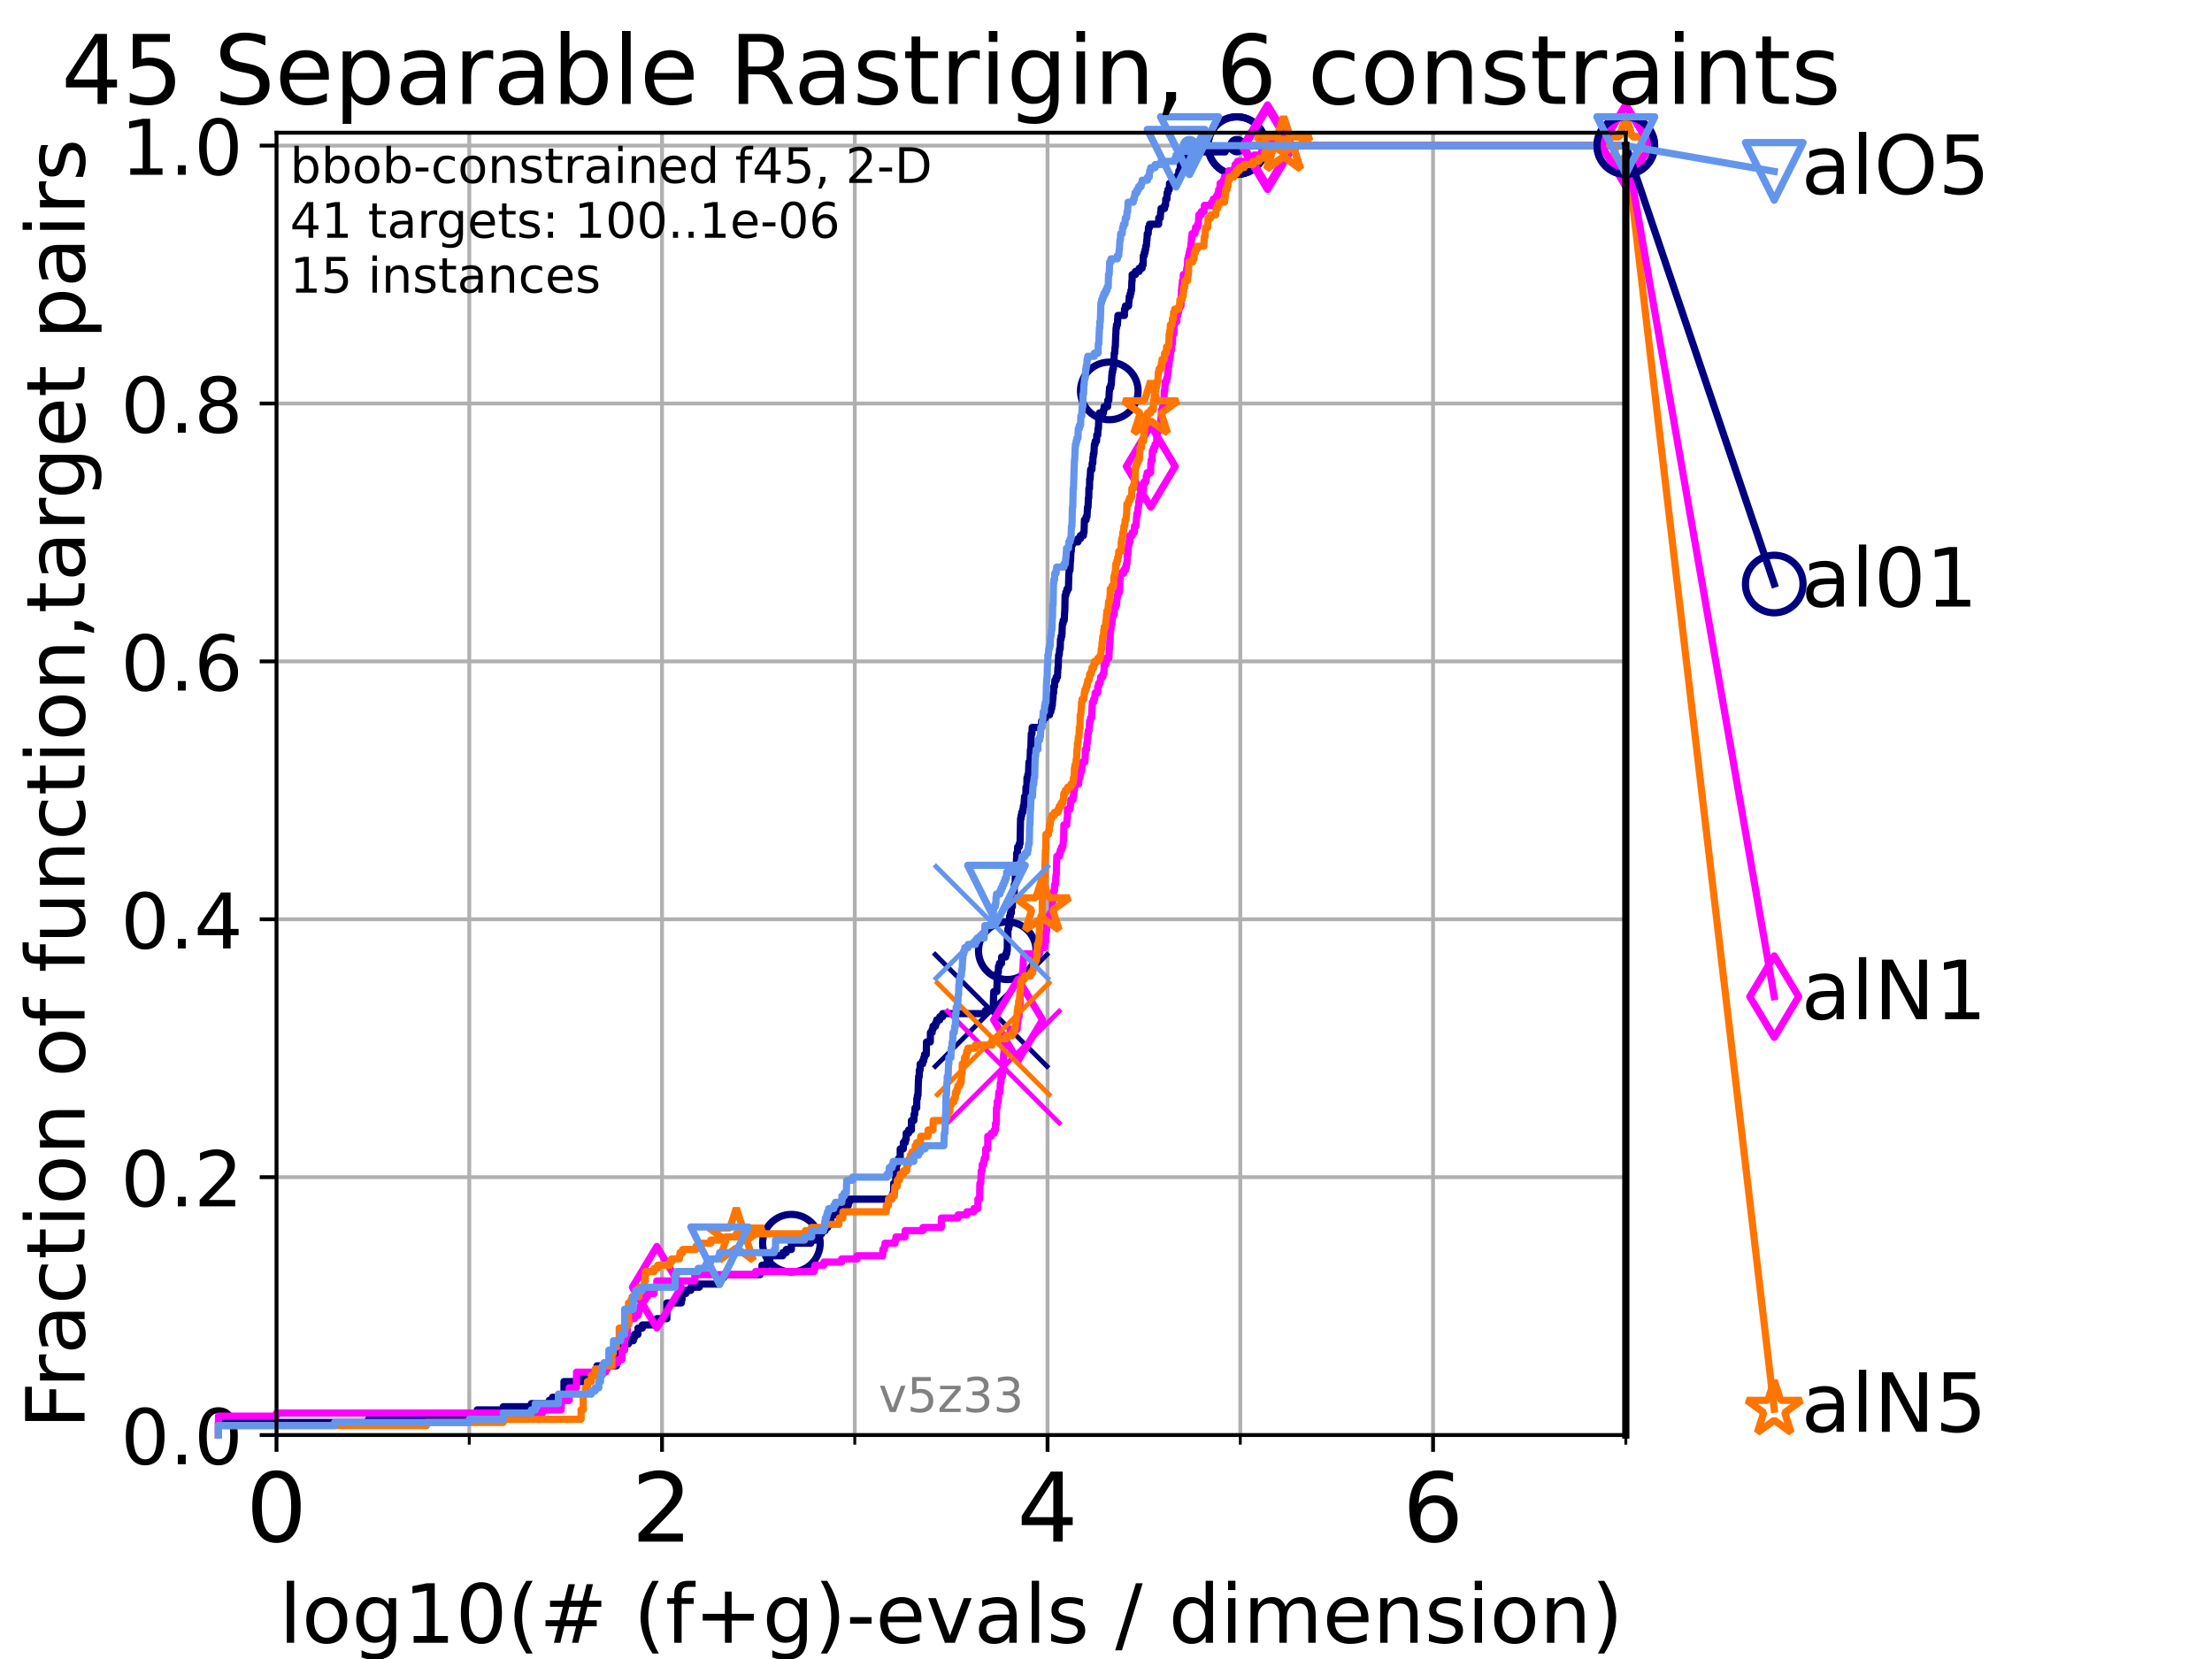<?xml version="1.0" encoding="utf-8" standalone="no"?>
<!DOCTYPE svg PUBLIC "-//W3C//DTD SVG 1.1//EN"
  "http://www.w3.org/Graphics/SVG/1.1/DTD/svg11.dtd">
<!-- Created with matplotlib (https://matplotlib.org/) -->
<svg height="345.6pt" version="1.1" viewBox="0 0 460.8 345.6" width="460.8pt" xmlns="http://www.w3.org/2000/svg" xmlns:xlink="http://www.w3.org/1999/xlink">
 <defs>
  <style type="text/css">*{stroke-linecap:butt;stroke-linejoin:round;}</style>
 </defs>
 <g id="figure_1">
  <g id="patch_1">
   <path d="M 0 345.6 
L 460.8 345.6 
L 460.8 0 
L 0 0 
z
" style="fill:#ffffff;"/>
  </g>
  <g id="axes_1">
   <g id="patch_2">
    <path d="M 57.6 298.944 
L 338.688 298.944 
L 338.688 27.648 
L 57.6 27.648 
z
" style="fill:#ffffff;"/>
   </g>
   <g id="matplotlib.axis_1">
    <g id="xtick_1">
     <g id="line2d_1">
      <path clip-path="url(#p5bbed70434)" d="M 57.6 298.944 
L 57.6 27.648 
" style="fill:none;stroke:#b0b0b0;stroke-linecap:square;stroke-width:0.8;"/>
     </g>
     <g id="line2d_2">
      <defs>
       <path d="M 0 0 
L 0 3.5 
" id="m59084c9ddc" style="stroke:#000000;stroke-width:0.8;"/>
      </defs>
      <g>
       <use style="stroke:#000000;stroke-width:0.8;" x="57.6" xlink:href="#m59084c9ddc" y="298.944"/>
      </g>
     </g>
     <g id="text_1">
      <!-- 0 -->
      <g transform="translate(51.237 321.141)scale(0.2 -0.2)">
       <defs>
        <path d="M 31.781 66.406 
Q 24.172 66.406 20.328 58.906 
Q 16.5 51.422 16.5 36.375 
Q 16.5 21.391 20.328 13.891 
Q 24.172 6.391 31.781 6.391 
Q 39.453 6.391 43.281 13.891 
Q 47.125 21.391 47.125 36.375 
Q 47.125 51.422 43.281 58.906 
Q 39.453 66.406 31.781 66.406 
z
M 31.781 74.219 
Q 44.047 74.219 50.516 64.516 
Q 56.984 54.828 56.984 36.375 
Q 56.984 17.969 50.516 8.266 
Q 44.047 -1.422 31.781 -1.422 
Q 19.531 -1.422 13.062 8.266 
Q 6.594 17.969 6.594 36.375 
Q 6.594 54.828 13.062 64.516 
Q 19.531 74.219 31.781 74.219 
z
" id="DejaVuSans-48"/>
       </defs>
       <use xlink:href="#DejaVuSans-48"/>
      </g>
     </g>
    </g>
    <g id="xtick_2">
     <g id="line2d_3">
      <path clip-path="url(#p5bbed70434)" d="M 137.911 298.944 
L 137.911 27.648 
" style="fill:none;stroke:#b0b0b0;stroke-linecap:square;stroke-width:0.8;"/>
     </g>
     <g id="line2d_4">
      <g>
       <use style="stroke:#000000;stroke-width:0.8;" x="137.911" xlink:href="#m59084c9ddc" y="298.944"/>
      </g>
     </g>
     <g id="text_2">
      <!-- 2 -->
      <g transform="translate(131.548 321.141)scale(0.2 -0.2)">
       <defs>
        <path d="M 19.188 8.297 
L 53.609 8.297 
L 53.609 0 
L 7.328 0 
L 7.328 8.297 
Q 12.938 14.109 22.625 23.891 
Q 32.328 33.688 34.812 36.531 
Q 39.547 41.844 41.422 45.531 
Q 43.312 49.219 43.312 52.781 
Q 43.312 58.594 39.234 62.25 
Q 35.156 65.922 28.609 65.922 
Q 23.969 65.922 18.812 64.312 
Q 13.672 62.703 7.812 59.422 
L 7.812 69.391 
Q 13.766 71.781 18.938 73 
Q 24.125 74.219 28.422 74.219 
Q 39.75 74.219 46.484 68.547 
Q 53.219 62.891 53.219 53.422 
Q 53.219 48.922 51.531 44.891 
Q 49.859 40.875 45.406 35.406 
Q 44.188 33.984 37.641 27.219 
Q 31.109 20.453 19.188 8.297 
z
" id="DejaVuSans-50"/>
       </defs>
       <use xlink:href="#DejaVuSans-50"/>
      </g>
     </g>
    </g>
    <g id="xtick_3">
     <g id="line2d_5">
      <path clip-path="url(#p5bbed70434)" d="M 218.222 298.944 
L 218.222 27.648 
" style="fill:none;stroke:#b0b0b0;stroke-linecap:square;stroke-width:0.8;"/>
     </g>
     <g id="line2d_6">
      <g>
       <use style="stroke:#000000;stroke-width:0.8;" x="218.222" xlink:href="#m59084c9ddc" y="298.944"/>
      </g>
     </g>
     <g id="text_3">
      <!-- 4 -->
      <g transform="translate(211.859 321.141)scale(0.2 -0.2)">
       <defs>
        <path d="M 37.797 64.312 
L 12.891 25.391 
L 37.797 25.391 
z
M 35.203 72.906 
L 47.609 72.906 
L 47.609 25.391 
L 58.016 25.391 
L 58.016 17.188 
L 47.609 17.188 
L 47.609 0 
L 37.797 0 
L 37.797 17.188 
L 4.891 17.188 
L 4.891 26.703 
z
" id="DejaVuSans-52"/>
       </defs>
       <use xlink:href="#DejaVuSans-52"/>
      </g>
     </g>
    </g>
    <g id="xtick_4">
     <g id="line2d_7">
      <path clip-path="url(#p5bbed70434)" d="M 298.533 298.944 
L 298.533 27.648 
" style="fill:none;stroke:#b0b0b0;stroke-linecap:square;stroke-width:0.8;"/>
     </g>
     <g id="line2d_8">
      <g>
       <use style="stroke:#000000;stroke-width:0.8;" x="298.533" xlink:href="#m59084c9ddc" y="298.944"/>
      </g>
     </g>
     <g id="text_4">
      <!-- 6 -->
      <g transform="translate(292.17 321.141)scale(0.2 -0.2)">
       <defs>
        <path d="M 33.016 40.375 
Q 26.375 40.375 22.484 35.828 
Q 18.609 31.297 18.609 23.391 
Q 18.609 15.531 22.484 10.953 
Q 26.375 6.391 33.016 6.391 
Q 39.656 6.391 43.531 10.953 
Q 47.406 15.531 47.406 23.391 
Q 47.406 31.297 43.531 35.828 
Q 39.656 40.375 33.016 40.375 
z
M 52.594 71.297 
L 52.594 62.312 
Q 48.875 64.062 45.094 64.984 
Q 41.312 65.922 37.594 65.922 
Q 27.828 65.922 22.672 59.328 
Q 17.531 52.734 16.797 39.406 
Q 19.672 43.656 24.016 45.922 
Q 28.375 48.188 33.594 48.188 
Q 44.578 48.188 50.953 41.516 
Q 57.328 34.859 57.328 23.391 
Q 57.328 12.156 50.688 5.359 
Q 44.047 -1.422 33.016 -1.422 
Q 20.359 -1.422 13.672 8.266 
Q 6.984 17.969 6.984 36.375 
Q 6.984 53.656 15.188 63.938 
Q 23.391 74.219 37.203 74.219 
Q 40.922 74.219 44.703 73.484 
Q 48.484 72.75 52.594 71.297 
z
" id="DejaVuSans-54"/>
       </defs>
       <use xlink:href="#DejaVuSans-54"/>
      </g>
     </g>
    </g>
    <g id="xtick_5">
     <g id="line2d_9">
      <path clip-path="url(#p5bbed70434)" d="M 97.755 298.944 
L 97.755 27.648 
" style="fill:none;stroke:#b0b0b0;stroke-linecap:square;stroke-width:0.8;"/>
     </g>
     <g id="line2d_10">
      <defs>
       <path d="M 0 0 
L 0 2 
" id="mae65f9e146" style="stroke:#000000;stroke-width:0.6;"/>
      </defs>
      <g>
       <use style="stroke:#000000;stroke-width:0.6;" x="97.755" xlink:href="#mae65f9e146" y="298.944"/>
      </g>
     </g>
    </g>
    <g id="xtick_6">
     <g id="line2d_11">
      <path clip-path="url(#p5bbed70434)" d="M 178.066 298.944 
L 178.066 27.648 
" style="fill:none;stroke:#b0b0b0;stroke-linecap:square;stroke-width:0.8;"/>
     </g>
     <g id="line2d_12">
      <g>
       <use style="stroke:#000000;stroke-width:0.6;" x="178.066" xlink:href="#mae65f9e146" y="298.944"/>
      </g>
     </g>
    </g>
    <g id="xtick_7">
     <g id="line2d_13">
      <path clip-path="url(#p5bbed70434)" d="M 258.377 298.944 
L 258.377 27.648 
" style="fill:none;stroke:#b0b0b0;stroke-linecap:square;stroke-width:0.8;"/>
     </g>
     <g id="line2d_14">
      <g>
       <use style="stroke:#000000;stroke-width:0.6;" x="258.377" xlink:href="#mae65f9e146" y="298.944"/>
      </g>
     </g>
    </g>
    <g id="xtick_8">
     <g id="line2d_15">
      <path clip-path="url(#p5bbed70434)" d="M 338.688 298.944 
L 338.688 27.648 
" style="fill:none;stroke:#b0b0b0;stroke-linecap:square;stroke-width:0.8;"/>
     </g>
     <g id="line2d_16">
      <g>
       <use style="stroke:#000000;stroke-width:0.6;" x="338.688" xlink:href="#mae65f9e146" y="298.944"/>
      </g>
     </g>
    </g>
    <g id="text_5">
     <!-- log10(# (f+g)-evals / dimension) -->
     <g transform="translate(58.145 342.218)scale(0.17 -0.17)">
      <defs>
       <path d="M 9.422 75.984 
L 18.406 75.984 
L 18.406 0 
L 9.422 0 
z
" id="DejaVuSans-108"/>
       <path d="M 30.609 48.391 
Q 23.391 48.391 19.188 42.75 
Q 14.984 37.109 14.984 27.297 
Q 14.984 17.484 19.156 11.844 
Q 23.344 6.203 30.609 6.203 
Q 37.797 6.203 41.984 11.859 
Q 46.188 17.531 46.188 27.297 
Q 46.188 37.016 41.984 42.703 
Q 37.797 48.391 30.609 48.391 
z
M 30.609 56 
Q 42.328 56 49.016 48.375 
Q 55.719 40.766 55.719 27.297 
Q 55.719 13.875 49.016 6.219 
Q 42.328 -1.422 30.609 -1.422 
Q 18.844 -1.422 12.172 6.219 
Q 5.516 13.875 5.516 27.297 
Q 5.516 40.766 12.172 48.375 
Q 18.844 56 30.609 56 
z
" id="DejaVuSans-111"/>
       <path d="M 45.406 27.984 
Q 45.406 37.75 41.375 43.109 
Q 37.359 48.484 30.078 48.484 
Q 22.859 48.484 18.828 43.109 
Q 14.797 37.75 14.797 27.984 
Q 14.797 18.266 18.828 12.891 
Q 22.859 7.516 30.078 7.516 
Q 37.359 7.516 41.375 12.891 
Q 45.406 18.266 45.406 27.984 
z
M 54.391 6.781 
Q 54.391 -7.172 48.188 -13.984 
Q 42 -20.797 29.203 -20.797 
Q 24.469 -20.797 20.266 -20.094 
Q 16.062 -19.391 12.109 -17.922 
L 12.109 -9.188 
Q 16.062 -11.328 19.922 -12.344 
Q 23.781 -13.375 27.781 -13.375 
Q 36.625 -13.375 41.016 -8.766 
Q 45.406 -4.156 45.406 5.172 
L 45.406 9.625 
Q 42.625 4.781 38.281 2.391 
Q 33.938 0 27.875 0 
Q 17.828 0 11.672 7.656 
Q 5.516 15.328 5.516 27.984 
Q 5.516 40.672 11.672 48.328 
Q 17.828 56 27.875 56 
Q 33.938 56 38.281 53.609 
Q 42.625 51.219 45.406 46.391 
L 45.406 54.688 
L 54.391 54.688 
z
" id="DejaVuSans-103"/>
       <path d="M 12.406 8.297 
L 28.516 8.297 
L 28.516 63.922 
L 10.984 60.406 
L 10.984 69.391 
L 28.422 72.906 
L 38.281 72.906 
L 38.281 8.297 
L 54.391 8.297 
L 54.391 0 
L 12.406 0 
z
" id="DejaVuSans-49"/>
       <path d="M 31 75.875 
Q 24.469 64.656 21.281 53.656 
Q 18.109 42.672 18.109 31.391 
Q 18.109 20.125 21.312 9.062 
Q 24.516 -2 31 -13.188 
L 23.188 -13.188 
Q 15.875 -1.703 12.234 9.375 
Q 8.594 20.453 8.594 31.391 
Q 8.594 42.281 12.203 53.312 
Q 15.828 64.359 23.188 75.875 
z
" id="DejaVuSans-40"/>
       <path d="M 51.125 44 
L 36.922 44 
L 32.812 27.688 
L 47.125 27.688 
z
M 43.797 71.781 
L 38.719 51.516 
L 52.984 51.516 
L 58.109 71.781 
L 65.922 71.781 
L 60.891 51.516 
L 76.125 51.516 
L 76.125 44 
L 58.984 44 
L 54.984 27.688 
L 70.516 27.688 
L 70.516 20.219 
L 53.078 20.219 
L 48 0 
L 40.188 0 
L 45.219 20.219 
L 30.906 20.219 
L 25.875 0 
L 18.016 0 
L 23.094 20.219 
L 7.719 20.219 
L 7.719 27.688 
L 24.906 27.688 
L 29 44 
L 13.281 44 
L 13.281 51.516 
L 30.906 51.516 
L 35.891 71.781 
z
" id="DejaVuSans-35"/>
       <path id="DejaVuSans-32"/>
       <path d="M 37.109 75.984 
L 37.109 68.5 
L 28.516 68.5 
Q 23.688 68.5 21.797 66.547 
Q 19.922 64.594 19.922 59.516 
L 19.922 54.688 
L 34.719 54.688 
L 34.719 47.703 
L 19.922 47.703 
L 19.922 0 
L 10.891 0 
L 10.891 47.703 
L 2.297 47.703 
L 2.297 54.688 
L 10.891 54.688 
L 10.891 58.5 
Q 10.891 67.625 15.141 71.797 
Q 19.391 75.984 28.609 75.984 
z
" id="DejaVuSans-102"/>
       <path d="M 46 62.703 
L 46 35.5 
L 73.188 35.5 
L 73.188 27.203 
L 46 27.203 
L 46 0 
L 37.797 0 
L 37.797 27.203 
L 10.594 27.203 
L 10.594 35.5 
L 37.797 35.5 
L 37.797 62.703 
z
" id="DejaVuSans-43"/>
       <path d="M 8.016 75.875 
L 15.828 75.875 
Q 23.141 64.359 26.781 53.312 
Q 30.422 42.281 30.422 31.391 
Q 30.422 20.453 26.781 9.375 
Q 23.141 -1.703 15.828 -13.188 
L 8.016 -13.188 
Q 14.5 -2 17.703 9.062 
Q 20.906 20.125 20.906 31.391 
Q 20.906 42.672 17.703 53.656 
Q 14.5 64.656 8.016 75.875 
z
" id="DejaVuSans-41"/>
       <path d="M 4.891 31.391 
L 31.203 31.391 
L 31.203 23.391 
L 4.891 23.391 
z
" id="DejaVuSans-45"/>
       <path d="M 56.203 29.594 
L 56.203 25.203 
L 14.891 25.203 
Q 15.484 15.922 20.484 11.062 
Q 25.484 6.203 34.422 6.203 
Q 39.594 6.203 44.453 7.469 
Q 49.312 8.734 54.109 11.281 
L 54.109 2.781 
Q 49.266 0.734 44.188 -0.344 
Q 39.109 -1.422 33.891 -1.422 
Q 20.797 -1.422 13.156 6.188 
Q 5.516 13.812 5.516 26.812 
Q 5.516 40.234 12.766 48.109 
Q 20.016 56 32.328 56 
Q 43.359 56 49.781 48.891 
Q 56.203 41.797 56.203 29.594 
z
M 47.219 32.234 
Q 47.125 39.594 43.094 43.984 
Q 39.062 48.391 32.422 48.391 
Q 24.906 48.391 20.391 44.141 
Q 15.875 39.891 15.188 32.172 
z
" id="DejaVuSans-101"/>
       <path d="M 2.984 54.688 
L 12.5 54.688 
L 29.594 8.797 
L 46.688 54.688 
L 56.203 54.688 
L 35.688 0 
L 23.484 0 
z
" id="DejaVuSans-118"/>
       <path d="M 34.281 27.484 
Q 23.391 27.484 19.188 25 
Q 14.984 22.516 14.984 16.5 
Q 14.984 11.719 18.141 8.906 
Q 21.297 6.109 26.703 6.109 
Q 34.188 6.109 38.703 11.406 
Q 43.219 16.703 43.219 25.484 
L 43.219 27.484 
z
M 52.203 31.203 
L 52.203 0 
L 43.219 0 
L 43.219 8.297 
Q 40.141 3.328 35.547 0.953 
Q 30.953 -1.422 24.312 -1.422 
Q 15.922 -1.422 10.953 3.297 
Q 6 8.016 6 15.922 
Q 6 25.141 12.172 29.828 
Q 18.359 34.516 30.609 34.516 
L 43.219 34.516 
L 43.219 35.406 
Q 43.219 41.609 39.141 45 
Q 35.062 48.391 27.688 48.391 
Q 23 48.391 18.547 47.266 
Q 14.109 46.141 10.016 43.891 
L 10.016 52.203 
Q 14.938 54.109 19.578 55.047 
Q 24.219 56 28.609 56 
Q 40.484 56 46.344 49.844 
Q 52.203 43.703 52.203 31.203 
z
" id="DejaVuSans-97"/>
       <path d="M 44.281 53.078 
L 44.281 44.578 
Q 40.484 46.531 36.375 47.5 
Q 32.281 48.484 27.875 48.484 
Q 21.188 48.484 17.844 46.438 
Q 14.5 44.391 14.5 40.281 
Q 14.5 37.156 16.891 35.375 
Q 19.281 33.594 26.516 31.984 
L 29.594 31.297 
Q 39.156 29.25 43.188 25.516 
Q 47.219 21.781 47.219 15.094 
Q 47.219 7.469 41.188 3.016 
Q 35.156 -1.422 24.609 -1.422 
Q 20.219 -1.422 15.453 -0.562 
Q 10.688 0.297 5.422 2 
L 5.422 11.281 
Q 10.406 8.688 15.234 7.391 
Q 20.062 6.109 24.812 6.109 
Q 31.156 6.109 34.562 8.281 
Q 37.984 10.453 37.984 14.406 
Q 37.984 18.062 35.516 20.016 
Q 33.062 21.969 24.703 23.781 
L 21.578 24.516 
Q 13.234 26.266 9.516 29.906 
Q 5.812 33.547 5.812 39.891 
Q 5.812 47.609 11.281 51.797 
Q 16.75 56 26.812 56 
Q 31.781 56 36.172 55.266 
Q 40.578 54.547 44.281 53.078 
z
" id="DejaVuSans-115"/>
       <path d="M 25.391 72.906 
L 33.688 72.906 
L 8.297 -9.281 
L 0 -9.281 
z
" id="DejaVuSans-47"/>
       <path d="M 45.406 46.391 
L 45.406 75.984 
L 54.391 75.984 
L 54.391 0 
L 45.406 0 
L 45.406 8.203 
Q 42.578 3.328 38.25 0.953 
Q 33.938 -1.422 27.875 -1.422 
Q 17.969 -1.422 11.734 6.484 
Q 5.516 14.406 5.516 27.297 
Q 5.516 40.188 11.734 48.094 
Q 17.969 56 27.875 56 
Q 33.938 56 38.25 53.625 
Q 42.578 51.266 45.406 46.391 
z
M 14.797 27.297 
Q 14.797 17.391 18.875 11.75 
Q 22.953 6.109 30.078 6.109 
Q 37.203 6.109 41.297 11.75 
Q 45.406 17.391 45.406 27.297 
Q 45.406 37.203 41.297 42.844 
Q 37.203 48.484 30.078 48.484 
Q 22.953 48.484 18.875 42.844 
Q 14.797 37.203 14.797 27.297 
z
" id="DejaVuSans-100"/>
       <path d="M 9.422 54.688 
L 18.406 54.688 
L 18.406 0 
L 9.422 0 
z
M 9.422 75.984 
L 18.406 75.984 
L 18.406 64.594 
L 9.422 64.594 
z
" id="DejaVuSans-105"/>
       <path d="M 52 44.188 
Q 55.375 50.25 60.062 53.125 
Q 64.75 56 71.094 56 
Q 79.641 56 84.281 50.016 
Q 88.922 44.047 88.922 33.016 
L 88.922 0 
L 79.891 0 
L 79.891 32.719 
Q 79.891 40.578 77.094 44.375 
Q 74.312 48.188 68.609 48.188 
Q 61.625 48.188 57.562 43.547 
Q 53.516 38.922 53.516 30.906 
L 53.516 0 
L 44.484 0 
L 44.484 32.719 
Q 44.484 40.625 41.703 44.406 
Q 38.922 48.188 33.109 48.188 
Q 26.219 48.188 22.156 43.531 
Q 18.109 38.875 18.109 30.906 
L 18.109 0 
L 9.078 0 
L 9.078 54.688 
L 18.109 54.688 
L 18.109 46.188 
Q 21.188 51.219 25.484 53.609 
Q 29.781 56 35.688 56 
Q 41.656 56 45.828 52.969 
Q 50 49.953 52 44.188 
z
" id="DejaVuSans-109"/>
       <path d="M 54.891 33.016 
L 54.891 0 
L 45.906 0 
L 45.906 32.719 
Q 45.906 40.484 42.875 44.328 
Q 39.844 48.188 33.797 48.188 
Q 26.516 48.188 22.312 43.547 
Q 18.109 38.922 18.109 30.906 
L 18.109 0 
L 9.078 0 
L 9.078 54.688 
L 18.109 54.688 
L 18.109 46.188 
Q 21.344 51.125 25.703 53.562 
Q 30.078 56 35.797 56 
Q 45.219 56 50.047 50.172 
Q 54.891 44.344 54.891 33.016 
z
" id="DejaVuSans-110"/>
      </defs>
      <use xlink:href="#DejaVuSans-108"/>
      <use x="27.783" xlink:href="#DejaVuSans-111"/>
      <use x="88.965" xlink:href="#DejaVuSans-103"/>
      <use x="152.441" xlink:href="#DejaVuSans-49"/>
      <use x="216.064" xlink:href="#DejaVuSans-48"/>
      <use x="279.688" xlink:href="#DejaVuSans-40"/>
      <use x="318.701" xlink:href="#DejaVuSans-35"/>
      <use x="402.49" xlink:href="#DejaVuSans-32"/>
      <use x="434.277" xlink:href="#DejaVuSans-40"/>
      <use x="473.291" xlink:href="#DejaVuSans-102"/>
      <use x="508.496" xlink:href="#DejaVuSans-43"/>
      <use x="592.285" xlink:href="#DejaVuSans-103"/>
      <use x="655.762" xlink:href="#DejaVuSans-41"/>
      <use x="694.775" xlink:href="#DejaVuSans-45"/>
      <use x="730.859" xlink:href="#DejaVuSans-101"/>
      <use x="792.383" xlink:href="#DejaVuSans-118"/>
      <use x="851.562" xlink:href="#DejaVuSans-97"/>
      <use x="912.842" xlink:href="#DejaVuSans-108"/>
      <use x="940.625" xlink:href="#DejaVuSans-115"/>
      <use x="992.725" xlink:href="#DejaVuSans-32"/>
      <use x="1024.512" xlink:href="#DejaVuSans-47"/>
      <use x="1058.203" xlink:href="#DejaVuSans-32"/>
      <use x="1089.99" xlink:href="#DejaVuSans-100"/>
      <use x="1153.467" xlink:href="#DejaVuSans-105"/>
      <use x="1181.25" xlink:href="#DejaVuSans-109"/>
      <use x="1278.662" xlink:href="#DejaVuSans-101"/>
      <use x="1340.186" xlink:href="#DejaVuSans-110"/>
      <use x="1403.564" xlink:href="#DejaVuSans-115"/>
      <use x="1455.664" xlink:href="#DejaVuSans-105"/>
      <use x="1483.447" xlink:href="#DejaVuSans-111"/>
      <use x="1544.629" xlink:href="#DejaVuSans-110"/>
      <use x="1608.008" xlink:href="#DejaVuSans-41"/>
     </g>
    </g>
   </g>
   <g id="matplotlib.axis_2">
    <g id="ytick_1">
     <g id="line2d_17">
      <path clip-path="url(#p5bbed70434)" d="M 57.6 298.944 
L 338.688 298.944 
" style="fill:none;stroke:#b0b0b0;stroke-linecap:square;stroke-width:0.8;"/>
     </g>
     <g id="line2d_18">
      <defs>
       <path d="M 0 0 
L -3.5 0 
" id="m5a17019f3c" style="stroke:#000000;stroke-width:0.8;"/>
      </defs>
      <g>
       <use style="stroke:#000000;stroke-width:0.8;" x="57.6" xlink:href="#m5a17019f3c" y="298.944"/>
      </g>
     </g>
     <g id="text_6">
      <!-- 0.0 -->
      <g transform="translate(25.155 305.023)scale(0.16 -0.16)">
       <defs>
        <path d="M 10.688 12.406 
L 21 12.406 
L 21 0 
L 10.688 0 
z
" id="DejaVuSans-46"/>
       </defs>
       <use xlink:href="#DejaVuSans-48"/>
       <use x="63.623" xlink:href="#DejaVuSans-46"/>
       <use x="95.41" xlink:href="#DejaVuSans-48"/>
      </g>
     </g>
    </g>
    <g id="ytick_2">
     <g id="line2d_19">
      <path clip-path="url(#p5bbed70434)" d="M 57.6 245.222 
L 338.688 245.222 
" style="fill:none;stroke:#b0b0b0;stroke-linecap:square;stroke-width:0.8;"/>
     </g>
     <g id="line2d_20">
      <g>
       <use style="stroke:#000000;stroke-width:0.8;" x="57.6" xlink:href="#m5a17019f3c" y="245.222"/>
      </g>
     </g>
     <g id="text_7">
      <!-- 0.2 -->
      <g transform="translate(25.155 251.301)scale(0.16 -0.16)">
       <use xlink:href="#DejaVuSans-48"/>
       <use x="63.623" xlink:href="#DejaVuSans-46"/>
       <use x="95.41" xlink:href="#DejaVuSans-50"/>
      </g>
     </g>
    </g>
    <g id="ytick_3">
     <g id="line2d_21">
      <path clip-path="url(#p5bbed70434)" d="M 57.6 191.5 
L 338.688 191.5 
" style="fill:none;stroke:#b0b0b0;stroke-linecap:square;stroke-width:0.8;"/>
     </g>
     <g id="line2d_22">
      <g>
       <use style="stroke:#000000;stroke-width:0.8;" x="57.6" xlink:href="#m5a17019f3c" y="191.5"/>
      </g>
     </g>
     <g id="text_8">
      <!-- 0.4 -->
      <g transform="translate(25.155 197.579)scale(0.16 -0.16)">
       <use xlink:href="#DejaVuSans-48"/>
       <use x="63.623" xlink:href="#DejaVuSans-46"/>
       <use x="95.41" xlink:href="#DejaVuSans-52"/>
      </g>
     </g>
    </g>
    <g id="ytick_4">
     <g id="line2d_23">
      <path clip-path="url(#p5bbed70434)" d="M 57.6 137.778 
L 338.688 137.778 
" style="fill:none;stroke:#b0b0b0;stroke-linecap:square;stroke-width:0.8;"/>
     </g>
     <g id="line2d_24">
      <g>
       <use style="stroke:#000000;stroke-width:0.8;" x="57.6" xlink:href="#m5a17019f3c" y="137.778"/>
      </g>
     </g>
     <g id="text_9">
      <!-- 0.6 -->
      <g transform="translate(25.155 143.857)scale(0.16 -0.16)">
       <use xlink:href="#DejaVuSans-48"/>
       <use x="63.623" xlink:href="#DejaVuSans-46"/>
       <use x="95.41" xlink:href="#DejaVuSans-54"/>
      </g>
     </g>
    </g>
    <g id="ytick_5">
     <g id="line2d_25">
      <path clip-path="url(#p5bbed70434)" d="M 57.6 84.056 
L 338.688 84.056 
" style="fill:none;stroke:#b0b0b0;stroke-linecap:square;stroke-width:0.8;"/>
     </g>
     <g id="line2d_26">
      <g>
       <use style="stroke:#000000;stroke-width:0.8;" x="57.6" xlink:href="#m5a17019f3c" y="84.056"/>
      </g>
     </g>
     <g id="text_10">
      <!-- 0.8 -->
      <g transform="translate(25.155 90.135)scale(0.16 -0.16)">
       <defs>
        <path d="M 31.781 34.625 
Q 24.75 34.625 20.719 30.859 
Q 16.703 27.094 16.703 20.516 
Q 16.703 13.922 20.719 10.156 
Q 24.75 6.391 31.781 6.391 
Q 38.812 6.391 42.859 10.172 
Q 46.922 13.969 46.922 20.516 
Q 46.922 27.094 42.891 30.859 
Q 38.875 34.625 31.781 34.625 
z
M 21.922 38.812 
Q 15.578 40.375 12.031 44.719 
Q 8.5 49.078 8.5 55.328 
Q 8.5 64.062 14.719 69.141 
Q 20.953 74.219 31.781 74.219 
Q 42.672 74.219 48.875 69.141 
Q 55.078 64.062 55.078 55.328 
Q 55.078 49.078 51.531 44.719 
Q 48 40.375 41.703 38.812 
Q 48.828 37.156 52.797 32.312 
Q 56.781 27.484 56.781 20.516 
Q 56.781 9.906 50.312 4.234 
Q 43.844 -1.422 31.781 -1.422 
Q 19.734 -1.422 13.25 4.234 
Q 6.781 9.906 6.781 20.516 
Q 6.781 27.484 10.781 32.312 
Q 14.797 37.156 21.922 38.812 
z
M 18.312 54.391 
Q 18.312 48.734 21.844 45.562 
Q 25.391 42.391 31.781 42.391 
Q 38.141 42.391 41.719 45.562 
Q 45.312 48.734 45.312 54.391 
Q 45.312 60.062 41.719 63.234 
Q 38.141 66.406 31.781 66.406 
Q 25.391 66.406 21.844 63.234 
Q 18.312 60.062 18.312 54.391 
z
" id="DejaVuSans-56"/>
       </defs>
       <use xlink:href="#DejaVuSans-48"/>
       <use x="63.623" xlink:href="#DejaVuSans-46"/>
       <use x="95.41" xlink:href="#DejaVuSans-56"/>
      </g>
     </g>
    </g>
    <g id="ytick_6">
     <g id="line2d_27">
      <path clip-path="url(#p5bbed70434)" d="M 57.6 30.334 
L 338.688 30.334 
" style="fill:none;stroke:#b0b0b0;stroke-linecap:square;stroke-width:0.8;"/>
     </g>
     <g id="line2d_28">
      <g>
       <use style="stroke:#000000;stroke-width:0.8;" x="57.6" xlink:href="#m5a17019f3c" y="30.334"/>
      </g>
     </g>
     <g id="text_11">
      <!-- 1.0 -->
      <g transform="translate(25.155 36.413)scale(0.16 -0.16)">
       <use xlink:href="#DejaVuSans-49"/>
       <use x="63.623" xlink:href="#DejaVuSans-46"/>
       <use x="95.41" xlink:href="#DejaVuSans-48"/>
      </g>
     </g>
    </g>
    <g id="text_12">
     <!-- Fraction of function,target pairs -->
     <g transform="translate(17.62 297.681)rotate(-90)scale(0.17 -0.17)">
      <defs>
       <path d="M 9.812 72.906 
L 51.703 72.906 
L 51.703 64.594 
L 19.672 64.594 
L 19.672 43.109 
L 48.578 43.109 
L 48.578 34.812 
L 19.672 34.812 
L 19.672 0 
L 9.812 0 
z
" id="DejaVuSans-70"/>
       <path d="M 41.109 46.297 
Q 39.594 47.172 37.812 47.578 
Q 36.031 48 33.891 48 
Q 26.266 48 22.188 43.047 
Q 18.109 38.094 18.109 28.812 
L 18.109 0 
L 9.078 0 
L 9.078 54.688 
L 18.109 54.688 
L 18.109 46.188 
Q 20.953 51.172 25.484 53.578 
Q 30.031 56 36.531 56 
Q 37.453 56 38.578 55.875 
Q 39.703 55.766 41.062 55.516 
z
" id="DejaVuSans-114"/>
       <path d="M 48.781 52.594 
L 48.781 44.188 
Q 44.969 46.297 41.141 47.344 
Q 37.312 48.391 33.406 48.391 
Q 24.656 48.391 19.812 42.844 
Q 14.984 37.312 14.984 27.297 
Q 14.984 17.281 19.812 11.734 
Q 24.656 6.203 33.406 6.203 
Q 37.312 6.203 41.141 7.25 
Q 44.969 8.297 48.781 10.406 
L 48.781 2.094 
Q 45.016 0.344 40.984 -0.531 
Q 36.969 -1.422 32.422 -1.422 
Q 20.062 -1.422 12.781 6.344 
Q 5.516 14.109 5.516 27.297 
Q 5.516 40.672 12.859 48.328 
Q 20.219 56 33.016 56 
Q 37.156 56 41.109 55.141 
Q 45.062 54.297 48.781 52.594 
z
" id="DejaVuSans-99"/>
       <path d="M 18.312 70.219 
L 18.312 54.688 
L 36.812 54.688 
L 36.812 47.703 
L 18.312 47.703 
L 18.312 18.016 
Q 18.312 11.328 20.141 9.422 
Q 21.969 7.516 27.594 7.516 
L 36.812 7.516 
L 36.812 0 
L 27.594 0 
Q 17.188 0 13.234 3.875 
Q 9.281 7.766 9.281 18.016 
L 9.281 47.703 
L 2.688 47.703 
L 2.688 54.688 
L 9.281 54.688 
L 9.281 70.219 
z
" id="DejaVuSans-116"/>
       <path d="M 8.5 21.578 
L 8.5 54.688 
L 17.484 54.688 
L 17.484 21.922 
Q 17.484 14.156 20.5 10.266 
Q 23.531 6.391 29.594 6.391 
Q 36.859 6.391 41.078 11.031 
Q 45.312 15.672 45.312 23.688 
L 45.312 54.688 
L 54.297 54.688 
L 54.297 0 
L 45.312 0 
L 45.312 8.406 
Q 42.047 3.422 37.719 1 
Q 33.406 -1.422 27.688 -1.422 
Q 18.266 -1.422 13.375 4.438 
Q 8.5 10.297 8.5 21.578 
z
M 31.109 56 
z
" id="DejaVuSans-117"/>
       <path d="M 11.719 12.406 
L 22.016 12.406 
L 22.016 4 
L 14.016 -11.625 
L 7.719 -11.625 
L 11.719 4 
z
" id="DejaVuSans-44"/>
       <path d="M 18.109 8.203 
L 18.109 -20.797 
L 9.078 -20.797 
L 9.078 54.688 
L 18.109 54.688 
L 18.109 46.391 
Q 20.953 51.266 25.266 53.625 
Q 29.594 56 35.594 56 
Q 45.562 56 51.781 48.094 
Q 58.016 40.188 58.016 27.297 
Q 58.016 14.406 51.781 6.484 
Q 45.562 -1.422 35.594 -1.422 
Q 29.594 -1.422 25.266 0.953 
Q 20.953 3.328 18.109 8.203 
z
M 48.688 27.297 
Q 48.688 37.203 44.609 42.844 
Q 40.531 48.484 33.406 48.484 
Q 26.266 48.484 22.188 42.844 
Q 18.109 37.203 18.109 27.297 
Q 18.109 17.391 22.188 11.75 
Q 26.266 6.109 33.406 6.109 
Q 40.531 6.109 44.609 11.75 
Q 48.688 17.391 48.688 27.297 
z
" id="DejaVuSans-112"/>
      </defs>
      <use xlink:href="#DejaVuSans-70"/>
      <use x="50.27" xlink:href="#DejaVuSans-114"/>
      <use x="91.383" xlink:href="#DejaVuSans-97"/>
      <use x="152.662" xlink:href="#DejaVuSans-99"/>
      <use x="207.643" xlink:href="#DejaVuSans-116"/>
      <use x="246.852" xlink:href="#DejaVuSans-105"/>
      <use x="274.635" xlink:href="#DejaVuSans-111"/>
      <use x="335.816" xlink:href="#DejaVuSans-110"/>
      <use x="399.195" xlink:href="#DejaVuSans-32"/>
      <use x="430.982" xlink:href="#DejaVuSans-111"/>
      <use x="492.164" xlink:href="#DejaVuSans-102"/>
      <use x="527.369" xlink:href="#DejaVuSans-32"/>
      <use x="559.156" xlink:href="#DejaVuSans-102"/>
      <use x="594.361" xlink:href="#DejaVuSans-117"/>
      <use x="657.74" xlink:href="#DejaVuSans-110"/>
      <use x="721.119" xlink:href="#DejaVuSans-99"/>
      <use x="776.1" xlink:href="#DejaVuSans-116"/>
      <use x="815.309" xlink:href="#DejaVuSans-105"/>
      <use x="843.092" xlink:href="#DejaVuSans-111"/>
      <use x="904.273" xlink:href="#DejaVuSans-110"/>
      <use x="967.652" xlink:href="#DejaVuSans-44"/>
      <use x="999.439" xlink:href="#DejaVuSans-116"/>
      <use x="1038.648" xlink:href="#DejaVuSans-97"/>
      <use x="1099.928" xlink:href="#DejaVuSans-114"/>
      <use x="1139.291" xlink:href="#DejaVuSans-103"/>
      <use x="1202.768" xlink:href="#DejaVuSans-101"/>
      <use x="1264.291" xlink:href="#DejaVuSans-116"/>
      <use x="1303.5" xlink:href="#DejaVuSans-32"/>
      <use x="1335.287" xlink:href="#DejaVuSans-112"/>
      <use x="1398.764" xlink:href="#DejaVuSans-97"/>
      <use x="1460.043" xlink:href="#DejaVuSans-105"/>
      <use x="1487.826" xlink:href="#DejaVuSans-114"/>
      <use x="1528.939" xlink:href="#DejaVuSans-115"/>
     </g>
    </g>
   </g>
   <g id="line2d_29">
    <defs>
     <path d="M 0 1.5 
C 0.398 1.5 0.779 1.342 1.061 1.061 
C 1.342 0.779 1.5 0.398 1.5 0 
C 1.5 -0.398 1.342 -0.779 1.061 -1.061 
C 0.779 -1.342 0.398 -1.5 0 -1.5 
C -0.398 -1.5 -0.779 -1.342 -1.061 -1.061 
C -1.342 -0.779 -1.5 -0.398 -1.5 0 
C -1.5 0.398 -1.342 0.779 -1.061 1.061 
C -0.779 1.342 -0.398 1.5 0 1.5 
z
" id="m4d516151fb" style="stroke:#000080;"/>
    </defs>
    <g>
     <use style="fill:#000080;stroke:#000080;" x="257.66" xlink:href="#m4d516151fb" y="30.334"/>
     <use style="fill:#000080;stroke:#000080;" x="257.66" xlink:href="#m4d516151fb" y="30.334"/>
    </g>
   </g>
   <g id="line2d_30">
    <path d="M 45.512 298.944 
L 45.512 296.323 
L 76.759 296.323 
L 76.759 295.668 
L 91.535 295.668 
L 91.535 295.013 
L 99.418 295.013 
L 99.418 293.703 
L 104.826 293.703 
L 104.826 293.048 
L 110.694 293.048 
L 110.694 292.393 
L 114.419 292.393 
L 114.419 291.737 
L 115.077 291.737 
L 115.077 291.082 
L 117.486 291.082 
L 117.486 287.807 
L 121.49 287.807 
L 121.49 286.496 
L 124.369 286.496 
L 124.369 284.531 
L 128.411 284.531 
L 128.411 283.22 
L 128.709 283.22 
L 128.709 281.255 
L 129.574 281.255 
L 129.574 279.945 
L 130.927 279.945 
L 130.927 279.29 
L 131.938 279.29 
L 131.938 278.634 
L 132.182 278.634 
L 132.182 277.979 
L 132.894 277.979 
L 132.894 276.669 
L 133.8 276.669 
L 133.8 276.014 
L 136.073 276.014 
L 136.073 275.359 
L 136.832 275.359 
L 136.832 274.704 
L 138.927 274.704 
L 138.927 271.428 
L 141.941 271.428 
L 141.941 270.773 
L 142.079 270.773 
L 142.079 269.462 
L 142.884 269.462 
L 142.884 268.807 
L 143.903 268.807 
L 143.903 268.152 
L 145.666 268.152 
L 145.666 267.497 
L 149.557 267.497 
L 149.557 266.842 
L 149.911 266.842 
L 149.911 266.187 
L 150.766 266.187 
L 150.766 265.532 
L 158.358 265.532 
L 158.358 264.876 
L 158.732 264.876 
L 158.732 263.566 
L 159.758 263.566 
L 159.758 262.911 
L 160.346 262.911 
L 160.346 261.601 
L 163.062 261.601 
L 163.062 260.946 
L 163.789 260.946 
L 163.789 260.29 
L 164.862 260.29 
L 164.862 258.98 
L 168.909 258.98 
L 168.909 258.325 
L 170.392 258.325 
L 170.392 257.015 
L 171.186 257.015 
L 171.186 256.36 
L 171.883 256.36 
L 171.883 255.704 
L 172.422 255.704 
L 172.422 255.049 
L 173.096 255.049 
L 173.096 253.084 
L 174.859 253.084 
L 174.932 251.773 
L 174.995 251.773 
L 174.995 251.118 
L 176.716 251.118 
L 176.716 250.463 
L 176.931 250.463 
L 176.931 249.808 
L 185.732 249.808 
L 185.732 249.153 
L 186.021 249.153 
L 186.021 248.498 
L 186.164 248.498 
L 186.164 246.532 
L 186.576 246.532 
L 186.619 245.222 
L 186.725 245.222 
L 186.736 242.601 
L 186.926 242.601 
L 186.926 241.946 
L 187.217 241.946 
L 187.217 241.291 
L 187.534 241.291 
L 187.534 239.326 
L 188.181 239.326 
L 188.181 238.015 
L 188.605 238.015 
L 188.605 237.36 
L 188.776 237.36 
L 188.776 236.05 
L 189.283 236.05 
L 189.283 235.395 
L 189.869 235.395 
L 189.869 233.429 
L 190.38 233.429 
L 190.418 232.119 
L 190.564 232.119 
L 190.619 230.809 
L 190.964 230.809 
L 190.993 228.843 
L 191.109 228.843 
L 191.109 228.188 
L 191.232 228.188 
L 191.33 224.912 
L 191.363 224.912 
L 191.363 224.257 
L 191.5 224.257 
L 191.5 222.947 
L 191.665 222.947 
L 191.681 221.637 
L 192.185 221.637 
L 192.185 220.982 
L 192.443 220.982 
L 192.443 220.326 
L 192.595 220.326 
L 192.595 219.671 
L 192.963 219.671 
L 193.007 217.051 
L 193.803 217.051 
L 193.825 215.085 
L 194.185 215.085 
L 194.185 214.43 
L 194.364 214.43 
L 194.364 213.775 
L 194.887 213.775 
L 194.887 213.12 
L 195.131 213.12 
L 195.131 212.465 
L 195.771 212.465 
L 195.771 211.81 
L 196.367 211.81 
L 196.367 211.154 
L 205.294 211.154 
L 205.294 210.499 
L 206.901 210.499 
L 206.98 207.224 
L 207.014 207.224 
L 207.014 206.568 
L 207.661 206.568 
L 207.739 203.293 
L 207.799 203.293 
L 207.799 202.638 
L 207.968 202.638 
L 208.001 201.327 
L 208.209 201.327 
L 208.209 200.672 
L 208.647 200.672 
L 208.65 199.362 
L 209.51 199.362 
L 209.51 198.707 
L 209.721 198.707 
L 209.721 198.052 
L 209.837 198.052 
L 209.849 195.431 
L 209.966 195.431 
L 209.966 193.465 
L 210.131 193.465 
L 210.131 192.81 
L 210.316 192.81 
L 210.335 190.845 
L 210.489 190.845 
L 210.489 190.19 
L 210.682 190.19 
L 210.682 188.879 
L 210.899 188.879 
L 210.899 186.914 
L 211.145 186.914 
L 211.145 186.259 
L 211.29 186.259 
L 211.29 184.293 
L 211.483 184.293 
L 211.509 180.363 
L 211.685 180.363 
L 211.786 178.397 
L 211.796 178.397 
L 211.796 177.742 
L 211.949 177.742 
L 211.999 176.432 
L 212.325 176.432 
L 212.325 175.777 
L 212.492 175.777 
L 212.6 170.535 
L 212.711 170.535 
L 212.711 169.88 
L 212.841 169.88 
L 212.841 169.225 
L 213.063 169.225 
L 213.063 168.57 
L 213.176 168.57 
L 213.176 167.915 
L 213.302 167.915 
L 213.381 166.604 
L 213.43 166.604 
L 213.43 165.949 
L 213.697 165.949 
L 213.733 163.984 
L 213.914 163.984 
L 213.939 162.018 
L 214.114 162.018 
L 214.114 161.363 
L 214.248 161.363 
L 214.351 158.743 
L 214.559 158.743 
L 214.655 156.122 
L 214.732 156.122 
L 214.834 152.846 
L 214.982 152.846 
L 215.024 151.536 
L 216.977 151.536 
L 216.977 150.226 
L 217.298 150.226 
L 217.298 149.571 
L 217.784 149.571 
L 217.784 148.916 
L 218.649 148.916 
L 218.649 148.26 
L 218.905 148.26 
L 218.905 147.605 
L 219.088 147.605 
L 219.088 146.95 
L 219.211 146.95 
L 219.29 145.64 
L 219.337 145.64 
L 219.4 144.33 
L 219.507 144.33 
L 219.518 143.019 
L 219.686 143.019 
L 219.745 141.709 
L 220.029 141.709 
L 220.029 141.054 
L 220.286 141.054 
L 220.381 139.088 
L 220.432 139.088 
L 220.526 136.468 
L 220.648 136.468 
L 220.739 135.157 
L 220.861 135.157 
L 220.91 133.192 
L 221.045 133.192 
L 221.045 132.537 
L 221.208 132.537 
L 221.318 129.916 
L 221.467 129.916 
L 221.467 129.261 
L 221.691 129.261 
L 221.796 127.296 
L 221.816 127.296 
L 221.879 124.02 
L 222.041 124.02 
L 222.041 123.365 
L 222.255 123.365 
L 222.255 122.71 
L 222.576 122.71 
L 222.667 119.434 
L 222.703 119.434 
L 222.703 118.779 
L 222.897 118.779 
L 222.981 116.813 
L 223.022 116.813 
L 223.095 114.848 
L 223.175 114.848 
L 223.187 113.538 
L 223.398 113.538 
L 223.398 112.883 
L 224.562 112.883 
L 224.562 112.227 
L 225.065 112.227 
L 225.065 111.572 
L 225.694 111.572 
L 225.694 110.917 
L 225.823 110.917 
L 225.907 108.296 
L 226.261 108.296 
L 226.261 107.641 
L 226.442 107.641 
L 226.546 105.676 
L 226.656 105.676 
L 226.734 103.71 
L 226.809 103.71 
L 226.837 101.745 
L 226.965 101.745 
L 226.998 99.78 
L 227.093 99.78 
L 227.19 97.814 
L 227.474 97.814 
L 227.518 96.504 
L 227.651 96.504 
L 227.69 95.194 
L 227.765 95.194 
L 227.765 94.538 
L 227.889 94.538 
L 227.979 92.573 
L 228.142 92.573 
L 228.142 91.918 
L 228.428 91.918 
L 228.484 90.608 
L 228.687 90.608 
L 228.731 89.297 
L 228.823 89.297 
L 228.888 87.332 
L 229.01 87.332 
L 229.031 86.022 
L 229.874 86.022 
L 229.874 85.366 
L 230.004 85.366 
L 230.004 84.711 
L 230.735 84.711 
L 230.762 83.401 
L 230.989 83.401 
L 231.084 81.435 
L 231.131 81.435 
L 231.131 80.78 
L 231.386 80.78 
L 231.386 80.125 
L 231.505 80.125 
L 231.609 78.16 
L 231.661 78.16 
L 231.661 77.505 
L 231.792 77.505 
L 231.792 76.849 
L 231.937 76.849 
L 232.046 74.884 
L 232.071 74.884 
L 232.121 73.574 
L 232.219 73.574 
L 232.291 72.263 
L 232.334 72.263 
L 232.436 69.643 
L 232.46 69.643 
L 232.499 68.333 
L 232.584 68.333 
L 232.584 67.677 
L 232.78 67.677 
L 232.884 65.712 
L 234.246 65.712 
L 234.247 64.402 
L 234.434 64.402 
L 234.434 63.747 
L 235.101 63.747 
L 235.201 62.436 
L 235.24 62.436 
L 235.24 61.781 
L 235.444 61.781 
L 235.444 61.126 
L 235.603 61.126 
L 235.603 60.471 
L 235.723 60.471 
L 235.793 58.505 
L 235.845 58.505 
L 235.848 57.195 
L 236.524 57.195 
L 236.524 56.54 
L 237.314 56.54 
L 237.314 55.885 
L 237.913 55.885 
L 237.913 55.23 
L 238.119 55.23 
L 238.178 53.264 
L 238.369 53.264 
L 238.369 52.609 
L 238.549 52.609 
L 238.549 51.954 
L 238.683 51.954 
L 238.683 51.299 
L 238.802 51.299 
L 238.899 49.988 
L 238.939 49.988 
L 238.996 48.678 
L 239.193 48.678 
L 239.244 47.368 
L 239.47 47.368 
L 239.47 46.713 
L 241.366 46.713 
L 241.386 45.402 
L 241.697 45.402 
L 241.796 44.092 
L 241.864 44.092 
L 241.864 43.437 
L 242.605 43.437 
L 242.605 42.782 
L 242.807 42.782 
L 242.841 41.472 
L 243.094 41.472 
L 243.128 40.161 
L 243.315 40.161 
L 243.315 39.506 
L 243.575 39.506 
L 243.635 38.196 
L 244.766 38.196 
L 244.766 37.541 
L 244.972 37.541 
L 244.972 36.886 
L 245.454 36.886 
L 245.454 36.23 
L 245.583 36.23 
L 245.583 35.575 
L 245.822 35.575 
L 245.88 34.265 
L 246.72 34.265 
L 246.826 32.955 
L 247.28 32.955 
L 247.28 32.3 
L 248.586 32.3 
L 248.586 31.644 
L 255.212 31.644 
L 255.212 30.989 
L 257.66 30.989 
L 257.66 30.334 
L 338.688 30.334 
L 338.688 30.334 
" style="fill:none;stroke:#000080;stroke-linecap:square;stroke-width:1.5;"/>
   </g>
   <g id="line2d_31">
    <defs>
     <path d="M 0 6 
C 1.591 6 3.117 5.368 4.243 4.243 
C 5.368 3.117 6 1.591 6 0 
C 6 -1.591 5.368 -3.117 4.243 -4.243 
C 3.117 -5.368 1.591 -6 0 -6 
C -1.591 -6 -3.117 -5.368 -4.243 -4.243 
C -5.368 -3.117 -6 -1.591 -6 0 
C -6 1.591 -5.368 3.117 -4.243 4.243 
C -3.117 5.368 -1.591 6 0 6 
z
" id="m4d2921e2d3" style="stroke:#000080;stroke-width:1.5;"/>
    </defs>
    <g>
     <use style="fill-opacity:0;stroke:#000080;stroke-width:1.5;" x="164.862" xlink:href="#m4d2921e2d3" y="258.98"/>
     <use style="fill-opacity:0;stroke:#000080;stroke-width:1.5;" x="209.837" xlink:href="#m4d2921e2d3" y="198.052"/>
     <use style="fill-opacity:0;stroke:#000080;stroke-width:1.5;" x="231.084" xlink:href="#m4d2921e2d3" y="81.435"/>
     <use style="fill-opacity:0;stroke:#000080;stroke-width:1.5;" x="257.66" xlink:href="#m4d2921e2d3" y="30.334"/>
     <use style="fill-opacity:0;stroke:#000080;stroke-width:1.5;" x="257.66" xlink:href="#m4d2921e2d3" y="30.334"/>
     <use style="fill-opacity:0;stroke:#000080;stroke-width:1.5;" x="338.688" xlink:href="#m4d2921e2d3" y="30.334"/>
    </g>
   </g>
   <g id="line2d_32">
    <path style="fill:none;stroke:#000080;stroke-linecap:square;stroke-width:1.5;"/>
    <g/>
   </g>
   <g id="line2d_33">
    <path clip-path="url(#p5bbed70434)" d="M 206.465 210.499 
" style="fill:none;stroke:#000080;stroke-linecap:square;stroke-width:1.5;"/>
    <defs>
     <path d="M -12 12 
L 12 -12 
M -12 -12 
L 12 12 
" id="m85a63d7dda" style="stroke:#000080;"/>
    </defs>
    <g clip-path="url(#p5bbed70434)">
     <use style="fill:#000080;stroke:#000080;" x="206.465" xlink:href="#m85a63d7dda" y="210.499"/>
    </g>
   </g>
   <g id="line2d_34">
    <defs>
     <path d="M 0 1.5 
C 0.398 1.5 0.779 1.342 1.061 1.061 
C 1.342 0.779 1.5 0.398 1.5 0 
C 1.5 -0.398 1.342 -0.779 1.061 -1.061 
C 0.779 -1.342 0.398 -1.5 0 -1.5 
C -0.398 -1.5 -0.779 -1.342 -1.061 -1.061 
C -1.342 -0.779 -1.5 -0.398 -1.5 0 
C -1.5 0.398 -1.342 0.779 -1.061 1.061 
C -0.779 1.342 -0.398 1.5 0 1.5 
z
" id="me45a7f64d5" style="stroke:#ff00ff;"/>
    </defs>
    <g>
     <use style="fill:#ff00ff;stroke:#ff00ff;" x="264.057" xlink:href="#me45a7f64d5" y="30.334"/>
     <use style="fill:#ff00ff;stroke:#ff00ff;" x="264.057" xlink:href="#me45a7f64d5" y="30.334"/>
    </g>
   </g>
   <g id="line2d_35">
    <path d="M 45.512 298.944 
L 45.512 295.013 
L 57.6 295.013 
L 57.6 294.358 
L 113.023 294.358 
L 113.023 293.703 
L 116.914 293.703 
L 116.914 291.737 
L 118.577 291.737 
L 118.577 289.117 
L 120.094 289.117 
L 120.094 285.841 
L 126.168 285.841 
L 126.168 285.186 
L 126.507 285.186 
L 126.507 284.531 
L 127.799 284.531 
L 127.799 283.876 
L 128.709 283.876 
L 128.709 283.22 
L 129.574 283.22 
L 129.574 281.255 
L 130.128 281.255 
L 130.128 278.634 
L 130.398 278.634 
L 130.398 277.979 
L 130.665 277.979 
L 130.665 276.014 
L 130.927 276.014 
L 130.927 274.704 
L 132.182 274.704 
L 132.182 274.048 
L 132.894 274.048 
L 132.894 273.393 
L 133.125 273.393 
L 133.125 272.738 
L 133.353 272.738 
L 133.353 272.083 
L 133.578 272.083 
L 133.578 270.773 
L 134.45 270.773 
L 134.45 270.118 
L 134.87 270.118 
L 134.87 269.462 
L 136.266 269.462 
L 136.266 268.152 
L 136.832 268.152 
L 136.832 266.842 
L 144.748 266.842 
L 144.748 265.532 
L 157.415 265.532 
L 157.415 264.876 
L 169.603 264.876 
L 169.603 264.221 
L 169.772 264.221 
L 169.772 263.566 
L 171.633 263.566 
L 171.633 262.911 
L 175.324 262.911 
L 175.324 262.256 
L 178.556 262.256 
L 178.556 261.601 
L 183.897 261.601 
L 183.897 260.29 
L 184.231 260.29 
L 184.231 259.635 
L 184.365 259.635 
L 184.365 258.98 
L 186.458 258.98 
L 186.458 258.325 
L 186.651 258.325 
L 186.651 257.67 
L 188.548 257.67 
L 188.548 256.36 
L 192.274 256.36 
L 192.274 255.704 
L 196.097 255.704 
L 196.097 253.739 
L 199.579 253.739 
L 199.579 253.084 
L 201.43 253.084 
L 201.43 252.429 
L 202.872 252.429 
L 202.872 251.773 
L 203.713 251.773 
L 203.713 249.808 
L 204.07 249.808 
L 204.125 246.532 
L 204.308 246.532 
L 204.408 243.912 
L 204.586 243.912 
L 204.615 242.601 
L 204.917 242.601 
L 204.917 241.946 
L 205.032 241.946 
L 205.032 241.291 
L 205.334 241.291 
L 205.334 239.326 
L 205.764 239.326 
L 205.764 236.705 
L 206.529 236.705 
L 206.529 236.05 
L 207.122 236.05 
L 207.122 235.395 
L 207.375 235.395 
L 207.375 234.085 
L 207.544 234.085 
L 207.585 230.809 
L 207.72 230.809 
L 207.72 229.499 
L 207.969 229.499 
L 208.054 227.533 
L 208.314 227.533 
L 208.391 225.568 
L 208.529 225.568 
L 208.529 224.257 
L 208.809 224.257 
L 208.863 222.947 
L 208.961 222.947 
L 209.07 219.671 
L 209.129 219.671 
L 209.217 217.051 
L 209.264 217.051 
L 209.264 215.74 
L 210.448 215.74 
L 210.448 214.43 
L 211.888 214.43 
L 211.928 213.12 
L 212.028 213.12 
L 212.092 211.81 
L 212.297 211.81 
L 212.297 209.189 
L 212.504 209.189 
L 212.528 207.224 
L 212.653 207.224 
L 212.749 205.258 
L 212.901 205.258 
L 212.962 202.638 
L 213.063 202.638 
L 213.173 200.017 
L 213.218 200.017 
L 213.218 199.362 
L 213.368 199.362 
L 213.368 198.707 
L 216.532 198.707 
L 216.626 197.396 
L 217.609 197.396 
L 217.645 196.086 
L 217.822 196.086 
L 217.885 194.121 
L 218.012 194.121 
L 218.017 192.81 
L 218.2 192.81 
L 218.232 191.5 
L 218.37 191.5 
L 218.37 190.845 
L 218.849 190.845 
L 218.849 190.19 
L 219.215 190.19 
L 219.27 187.569 
L 219.39 187.569 
L 219.492 185.604 
L 219.655 185.604 
L 219.682 184.293 
L 219.87 184.293 
L 219.972 182.328 
L 220.046 182.328 
L 220.149 178.397 
L 220.688 178.397 
L 220.688 177.742 
L 220.881 177.742 
L 220.881 177.087 
L 221.146 177.087 
L 221.146 176.432 
L 221.434 176.432 
L 221.517 175.121 
L 221.566 175.121 
L 221.624 171.846 
L 222.227 171.846 
L 222.294 170.535 
L 222.36 170.535 
L 222.365 168.57 
L 222.928 168.57 
L 223.031 167.26 
L 223.068 167.26 
L 223.068 166.604 
L 223.542 166.604 
L 223.542 165.949 
L 223.66 165.949 
L 223.674 164.639 
L 223.839 164.639 
L 223.905 163.329 
L 224.706 163.329 
L 224.765 162.018 
L 224.991 162.018 
L 224.991 161.363 
L 225.102 161.363 
L 225.102 160.708 
L 225.315 160.708 
L 225.414 159.398 
L 225.474 159.398 
L 225.474 158.743 
L 226.014 158.743 
L 226.122 156.122 
L 226.384 156.122 
L 226.392 154.812 
L 226.511 154.812 
L 226.608 152.846 
L 226.729 152.846 
L 226.729 152.191 
L 226.883 152.191 
L 226.978 150.226 
L 227.166 150.226 
L 227.166 149.571 
L 227.41 149.571 
L 227.515 146.95 
L 227.553 146.95 
L 227.553 146.295 
L 227.819 146.295 
L 227.819 145.64 
L 228.036 145.64 
L 228.138 144.33 
L 228.666 144.33 
L 228.667 143.019 
L 228.859 143.019 
L 228.859 142.364 
L 229.174 142.364 
L 229.277 141.054 
L 229.738 141.054 
L 229.738 140.399 
L 229.954 140.399 
L 230.028 138.433 
L 230.375 138.433 
L 230.427 137.123 
L 230.999 137.123 
L 231.071 135.157 
L 231.12 135.157 
L 231.212 133.192 
L 231.267 133.192 
L 231.312 131.227 
L 231.433 131.227 
L 231.508 129.916 
L 231.657 129.916 
L 231.658 128.606 
L 231.83 128.606 
L 231.83 127.951 
L 232.116 127.951 
L 232.119 126.641 
L 232.383 126.641 
L 232.383 125.985 
L 232.614 125.985 
L 232.663 124.675 
L 232.743 124.675 
L 232.743 124.02 
L 232.893 124.02 
L 232.893 123.365 
L 233.222 123.365 
L 233.307 120.744 
L 233.339 120.744 
L 233.372 119.434 
L 234.081 119.434 
L 234.081 118.779 
L 234.46 118.779 
L 234.46 118.124 
L 234.643 118.124 
L 234.643 117.469 
L 234.765 117.469 
L 234.832 115.503 
L 234.962 115.503 
L 235.068 113.538 
L 235.181 113.538 
L 235.181 112.883 
L 235.362 112.883 
L 235.37 111.572 
L 235.865 111.572 
L 235.865 110.917 
L 236.306 110.917 
L 236.327 109.607 
L 236.662 109.607 
L 236.765 107.641 
L 236.823 107.641 
L 236.823 106.986 
L 236.99 106.986 
L 237.095 105.676 
L 237.17 105.676 
L 237.25 104.366 
L 237.427 104.366 
L 237.437 103.055 
L 237.778 103.055 
L 237.778 102.4 
L 238.168 102.4 
L 238.274 100.435 
L 238.706 100.435 
L 238.808 99.124 
L 238.989 99.124 
L 238.989 98.469 
L 239.696 98.469 
L 239.735 96.504 
L 239.809 96.504 
L 239.809 95.849 
L 239.991 95.849 
L 240.067 93.883 
L 240.361 93.883 
L 240.361 93.228 
L 240.605 93.228 
L 240.605 92.573 
L 240.913 92.573 
L 241.019 90.608 
L 241.089 90.608 
L 241.089 89.952 
L 241.307 89.952 
L 241.403 88.642 
L 241.757 88.642 
L 241.796 87.332 
L 241.875 87.332 
L 241.976 85.366 
L 242.201 85.366 
L 242.201 84.711 
L 242.351 84.711 
L 242.351 84.056 
L 242.474 84.056 
L 242.545 81.435 
L 242.644 81.435 
L 242.696 80.125 
L 242.763 80.125 
L 242.763 79.47 
L 243.032 79.47 
L 243.032 78.815 
L 243.196 78.815 
L 243.266 77.505 
L 243.338 77.505 
L 243.393 76.194 
L 243.518 76.194 
L 243.566 74.884 
L 243.744 74.884 
L 243.845 73.574 
L 243.866 73.574 
L 243.866 72.919 
L 244.069 72.919 
L 244.119 71.608 
L 244.236 71.608 
L 244.276 69.643 
L 244.509 69.643 
L 244.601 67.677 
L 244.678 67.677 
L 244.678 67.022 
L 245.145 67.022 
L 245.216 65.712 
L 245.349 65.712 
L 245.349 65.057 
L 245.522 65.057 
L 245.522 64.402 
L 245.68 64.402 
L 245.68 63.747 
L 246.027 63.747 
L 246.105 60.471 
L 246.145 60.471 
L 246.25 59.161 
L 246.307 59.161 
L 246.307 58.505 
L 246.48 58.505 
L 246.504 57.195 
L 247.121 57.195 
L 247.228 55.885 
L 247.335 55.885 
L 247.42 53.919 
L 247.59 53.919 
L 247.59 53.264 
L 247.71 53.264 
L 247.71 52.609 
L 247.866 52.609 
L 247.866 51.954 
L 248.023 51.954 
L 248.112 50.644 
L 248.159 50.644 
L 248.236 49.333 
L 248.324 49.333 
L 248.324 48.678 
L 248.933 48.678 
L 248.933 48.023 
L 249.046 48.023 
L 249.046 47.368 
L 249.475 47.368 
L 249.475 46.713 
L 249.651 46.713 
L 249.735 44.747 
L 250.251 44.747 
L 250.251 44.092 
L 250.822 44.092 
L 250.891 42.782 
L 252.398 42.782 
L 252.398 42.127 
L 252.75 42.127 
L 252.75 41.472 
L 253.425 41.472 
L 253.425 40.816 
L 253.731 40.816 
L 253.731 40.161 
L 253.864 40.161 
L 253.864 39.506 
L 254.126 39.506 
L 254.164 38.196 
L 254.806 38.196 
L 254.806 37.541 
L 255.05 37.541 
L 255.05 36.886 
L 255.944 36.886 
L 255.952 35.575 
L 257.163 35.575 
L 257.163 34.92 
L 257.302 34.92 
L 257.302 34.265 
L 257.794 34.265 
L 257.794 33.61 
L 260.904 33.61 
L 260.904 32.955 
L 261.272 32.955 
L 261.272 32.3 
L 262.774 32.3 
L 262.774 31.644 
L 263.687 31.644 
L 263.687 30.989 
L 264.057 30.989 
L 264.057 30.334 
L 338.688 30.334 
L 338.688 30.334 
" style="fill:none;stroke:#ff00ff;stroke-linecap:square;stroke-width:1.5;"/>
   </g>
   <g id="line2d_36">
    <defs>
     <path d="M -0 8.485 
L 5.091 0 
L 0 -8.485 
L -5.091 -0 
z
" id="me25d633eaf" style="stroke:#ff00ff;stroke-linejoin:miter;stroke-width:1.5;"/>
    </defs>
    <g>
     <use style="fill-opacity:0;stroke:#ff00ff;stroke-linejoin:miter;stroke-width:1.5;" x="136.832" xlink:href="#me25d633eaf" y="268.152"/>
     <use style="fill-opacity:0;stroke:#ff00ff;stroke-linejoin:miter;stroke-width:1.5;" x="212.092" xlink:href="#me25d633eaf" y="212.465"/>
     <use style="fill-opacity:0;stroke:#ff00ff;stroke-linejoin:miter;stroke-width:1.5;" x="239.722" xlink:href="#me25d633eaf" y="97.159"/>
     <use style="fill-opacity:0;stroke:#ff00ff;stroke-linejoin:miter;stroke-width:1.5;" x="264.057" xlink:href="#me25d633eaf" y="30.989"/>
     <use style="fill-opacity:0;stroke:#ff00ff;stroke-linejoin:miter;stroke-width:1.5;" x="264.057" xlink:href="#me25d633eaf" y="30.334"/>
     <use style="fill-opacity:0;stroke:#ff00ff;stroke-linejoin:miter;stroke-width:1.5;" x="338.688" xlink:href="#me25d633eaf" y="30.334"/>
    </g>
   </g>
   <g id="line2d_37">
    <path style="fill:none;stroke:#ff00ff;stroke-linecap:square;stroke-width:1.5;"/>
    <g/>
   </g>
   <g id="line2d_38">
    <path clip-path="url(#p5bbed70434)" d="M 209.008 222.292 
" style="fill:none;stroke:#ff00ff;stroke-linecap:square;stroke-width:1.5;"/>
    <defs>
     <path d="M -12 12 
L 12 -12 
M -12 -12 
L 12 12 
" id="me8bb632adc" style="stroke:#ff00ff;"/>
    </defs>
    <g clip-path="url(#p5bbed70434)">
     <use style="fill:#ff00ff;stroke:#ff00ff;" x="209.008" xlink:href="#me8bb632adc" y="222.292"/>
    </g>
   </g>
   <g id="line2d_39">
    <defs>
     <path d="M 0 1.5 
C 0.398 1.5 0.779 1.342 1.061 1.061 
C 1.342 0.779 1.5 0.398 1.5 0 
C 1.5 -0.398 1.342 -0.779 1.061 -1.061 
C 0.779 -1.342 0.398 -1.5 0 -1.5 
C -0.398 -1.5 -0.779 -1.342 -1.061 -1.061 
C -1.342 -0.779 -1.5 -0.398 -1.5 0 
C -1.5 0.398 -1.342 0.779 -1.061 1.061 
C -0.779 1.342 -0.398 1.5 0 1.5 
z
" id="m431b4a398b" style="stroke:#ff7500;"/>
    </defs>
    <g>
     <use style="fill:#ff7500;stroke:#ff7500;" x="267.4" xlink:href="#m431b4a398b" y="30.334"/>
     <use style="fill:#ff7500;stroke:#ff7500;" x="267.4" xlink:href="#m431b4a398b" y="30.334"/>
    </g>
   </g>
   <g id="line2d_40">
    <path d="M 45.512 298.944 
L 45.512 296.979 
L 88.847 296.979 
L 88.847 296.323 
L 104.826 296.323 
L 104.826 295.668 
L 121.037 295.668 
L 121.037 293.703 
L 121.49 293.703 
L 121.49 290.427 
L 121.931 290.427 
L 121.931 289.117 
L 122.362 289.117 
L 122.362 287.807 
L 123.193 287.807 
L 123.193 286.496 
L 123.985 286.496 
L 123.985 285.186 
L 125.471 285.186 
L 125.471 284.531 
L 127.485 284.531 
L 127.485 281.91 
L 127.799 281.91 
L 127.799 280.6 
L 128.411 280.6 
L 128.411 279.29 
L 129.002 279.29 
L 129.002 276.669 
L 130.398 276.669 
L 130.398 276.014 
L 130.927 276.014 
L 130.927 271.428 
L 131.44 271.428 
L 131.44 270.773 
L 131.691 270.773 
L 131.691 270.118 
L 133.125 270.118 
L 133.125 268.152 
L 134.236 268.152 
L 134.236 266.842 
L 134.45 266.842 
L 134.45 264.876 
L 136.266 264.876 
L 136.266 264.221 
L 137.016 264.221 
L 137.016 263.566 
L 139.573 263.566 
L 139.573 262.911 
L 139.887 262.911 
L 139.887 262.256 
L 141.521 262.256 
L 141.521 261.601 
L 141.662 261.601 
L 141.662 260.946 
L 142.216 260.946 
L 142.216 260.29 
L 144.982 260.29 
L 144.982 259.635 
L 145.554 259.635 
L 145.554 258.98 
L 148.064 258.98 
L 148.064 258.325 
L 151.179 258.325 
L 151.179 257.67 
L 153.395 257.67 
L 153.395 257.015 
L 167.783 257.015 
L 167.783 256.36 
L 168.997 256.36 
L 168.997 255.704 
L 171.784 255.704 
L 171.784 255.049 
L 174.743 255.049 
L 174.848 253.739 
L 175.587 253.739 
L 175.587 252.429 
L 184.63 252.429 
L 184.63 251.118 
L 185.079 251.118 
L 185.079 249.808 
L 185.732 249.808 
L 185.732 249.153 
L 186.317 249.153 
L 186.415 247.187 
L 186.915 247.187 
L 186.915 245.877 
L 187.351 245.877 
L 187.351 245.222 
L 187.544 245.222 
L 187.544 244.567 
L 188.2 244.567 
L 188.2 243.912 
L 188.898 243.912 
L 188.898 242.601 
L 189.241 242.601 
L 189.241 241.946 
L 189.433 241.946 
L 189.433 241.291 
L 189.641 241.291 
L 189.641 240.636 
L 189.97 240.636 
L 189.97 239.981 
L 190.653 239.981 
L 190.653 238.671 
L 190.989 238.671 
L 190.989 238.015 
L 191.741 238.015 
L 191.797 236.705 
L 193.337 236.705 
L 193.337 235.395 
L 194.36 235.395 
L 194.394 233.429 
L 196.997 233.429 
L 196.997 232.774 
L 197.301 232.774 
L 197.301 232.119 
L 197.542 232.119 
L 197.542 231.464 
L 197.892 231.464 
L 197.892 230.154 
L 198.181 230.154 
L 198.181 229.499 
L 198.728 229.499 
L 198.728 228.843 
L 199.009 228.843 
L 199.03 227.533 
L 199.352 227.533 
L 199.352 226.878 
L 199.531 226.878 
L 199.531 226.223 
L 199.924 226.223 
L 199.924 225.568 
L 200.239 225.568 
L 200.274 223.602 
L 200.415 223.602 
L 200.458 221.637 
L 200.835 221.637 
L 200.925 220.326 
L 201.251 220.326 
L 201.251 219.671 
L 201.384 219.671 
L 201.384 219.016 
L 201.625 219.016 
L 201.625 218.361 
L 203.18 218.361 
L 203.18 217.706 
L 206.653 217.706 
L 206.744 216.396 
L 209.634 216.396 
L 209.634 215.74 
L 210.871 215.74 
L 210.871 215.085 
L 211.279 215.085 
L 211.279 214.43 
L 211.464 214.43 
L 211.574 213.12 
L 211.58 213.12 
L 211.58 212.465 
L 211.737 212.465 
L 211.737 211.81 
L 211.87 211.81 
L 211.932 210.499 
L 212.008 210.499 
L 212.008 209.844 
L 212.171 209.844 
L 212.216 208.534 
L 212.369 208.534 
L 212.461 206.568 
L 212.535 206.568 
L 212.623 204.603 
L 212.959 204.603 
L 212.959 203.948 
L 213.451 203.948 
L 213.451 203.293 
L 214.696 203.293 
L 214.696 202.638 
L 215.14 202.638 
L 215.14 201.982 
L 215.288 201.982 
L 215.346 200.672 
L 215.618 200.672 
L 215.618 200.017 
L 215.928 200.017 
L 216.032 198.052 
L 216.047 198.052 
L 216.098 196.741 
L 216.327 196.741 
L 216.327 196.086 
L 216.438 196.086 
L 216.539 192.81 
L 216.588 192.81 
L 216.588 192.155 
L 216.822 192.155 
L 216.853 190.845 
L 217.104 190.845 
L 217.124 186.914 
L 217.325 186.914 
L 217.368 184.949 
L 217.475 184.949 
L 217.475 183.638 
L 217.602 183.638 
L 217.701 179.707 
L 217.715 179.707 
L 217.777 177.087 
L 217.871 177.087 
L 217.877 173.811 
L 218.417 173.811 
L 218.417 173.156 
L 218.564 173.156 
L 218.607 171.846 
L 218.792 171.846 
L 218.856 170.535 
L 219.102 170.535 
L 219.102 169.88 
L 219.636 169.88 
L 219.636 169.225 
L 220.41 169.225 
L 220.41 168.57 
L 220.669 168.57 
L 220.669 167.915 
L 221.069 167.915 
L 221.069 167.26 
L 221.447 167.26 
L 221.447 166.604 
L 221.56 166.604 
L 221.606 165.294 
L 221.922 165.294 
L 221.922 164.639 
L 222.419 164.639 
L 222.419 163.984 
L 223.11 163.984 
L 223.11 163.329 
L 223.51 163.329 
L 223.601 162.018 
L 223.767 162.018 
L 223.811 160.053 
L 223.915 160.053 
L 223.915 159.398 
L 224.095 159.398 
L 224.205 158.088 
L 224.267 158.088 
L 224.349 156.122 
L 224.436 156.122 
L 224.448 154.812 
L 224.584 154.812 
L 224.635 153.502 
L 224.782 153.502 
L 224.84 151.536 
L 224.987 151.536 
L 225.028 148.916 
L 225.14 148.916 
L 225.231 147.605 
L 225.262 147.605 
L 225.303 146.295 
L 225.421 146.295 
L 225.421 145.64 
L 225.795 145.64 
L 225.879 144.33 
L 225.993 144.33 
L 225.993 143.674 
L 226.264 143.674 
L 226.264 143.019 
L 226.464 143.019 
L 226.464 142.364 
L 226.585 142.364 
L 226.585 141.709 
L 226.893 141.709 
L 226.993 140.399 
L 227.334 140.399 
L 227.334 139.743 
L 227.48 139.743 
L 227.48 139.088 
L 227.86 139.088 
L 227.86 138.433 
L 228.01 138.433 
L 228.01 137.778 
L 228.694 137.778 
L 228.694 137.123 
L 229.205 137.123 
L 229.205 136.468 
L 229.331 136.468 
L 229.411 135.157 
L 229.53 135.157 
L 229.57 133.847 
L 229.643 133.847 
L 229.731 132.537 
L 229.91 132.537 
L 229.93 131.227 
L 230.034 131.227 
L 230.034 130.571 
L 230.311 130.571 
L 230.395 129.261 
L 230.431 129.261 
L 230.522 127.951 
L 230.568 127.951 
L 230.568 127.296 
L 230.798 127.296 
L 230.894 125.985 
L 230.928 125.985 
L 230.928 125.33 
L 231.137 125.33 
L 231.236 124.02 
L 231.276 124.02 
L 231.277 122.71 
L 231.653 122.71 
L 231.653 122.055 
L 232.012 122.055 
L 232.036 120.089 
L 232.211 120.089 
L 232.211 119.434 
L 232.348 119.434 
L 232.43 117.469 
L 232.677 117.469 
L 232.677 116.813 
L 232.825 116.813 
L 232.825 116.158 
L 232.993 116.158 
L 233.061 114.848 
L 233.544 114.848 
L 233.574 112.883 
L 233.657 112.883 
L 233.657 112.227 
L 233.826 112.227 
L 233.904 110.917 
L 234.059 110.917 
L 234.133 109.607 
L 234.294 109.607 
L 234.403 108.296 
L 234.573 108.296 
L 234.675 106.986 
L 234.715 106.986 
L 234.747 105.021 
L 235.081 105.021 
L 235.081 104.366 
L 235.317 104.366 
L 235.317 103.71 
L 235.709 103.71 
L 235.79 101.745 
L 236.111 101.745 
L 236.111 101.09 
L 236.248 101.09 
L 236.342 99.78 
L 236.457 99.78 
L 236.552 97.159 
L 236.771 97.159 
L 236.771 96.504 
L 236.998 96.504 
L 236.998 95.849 
L 237.315 95.849 
L 237.423 94.538 
L 237.429 94.538 
L 237.513 93.228 
L 237.801 93.228 
L 237.82 91.918 
L 238.224 91.918 
L 238.324 89.952 
L 238.397 89.952 
L 238.47 87.987 
L 238.598 87.987 
L 238.598 87.332 
L 238.759 87.332 
L 238.759 86.677 
L 239.042 86.677 
L 239.042 86.022 
L 239.718 86.022 
L 239.718 85.366 
L 240.245 85.366 
L 240.313 83.401 
L 240.431 83.401 
L 240.528 81.435 
L 240.771 81.435 
L 240.771 80.78 
L 240.897 80.78 
L 240.897 80.125 
L 241.019 80.125 
L 241.019 79.47 
L 241.206 79.47 
L 241.293 77.505 
L 241.447 77.505 
L 241.447 76.849 
L 241.834 76.849 
L 241.834 76.194 
L 241.947 76.194 
L 241.947 75.539 
L 242.066 75.539 
L 242.066 74.884 
L 242.533 74.884 
L 242.603 73.574 
L 242.97 73.574 
L 243.013 72.263 
L 243.456 72.263 
L 243.555 69.643 
L 243.642 69.643 
L 243.642 68.988 
L 243.761 68.988 
L 243.807 67.677 
L 244.155 67.677 
L 244.239 66.367 
L 244.461 66.367 
L 244.469 65.057 
L 244.702 65.057 
L 244.702 64.402 
L 245.596 64.402 
L 245.596 63.747 
L 245.717 63.747 
L 245.801 62.436 
L 246.253 62.436 
L 246.253 61.781 
L 246.458 61.781 
L 246.563 60.471 
L 246.587 60.471 
L 246.587 59.816 
L 246.8 59.816 
L 246.86 58.505 
L 247.37 58.505 
L 247.467 57.195 
L 247.55 57.195 
L 247.631 55.23 
L 247.69 55.23 
L 247.69 54.575 
L 248.473 54.575 
L 248.473 53.919 
L 248.728 53.919 
L 248.805 52.609 
L 249.037 52.609 
L 249.037 51.954 
L 249.381 51.954 
L 249.381 51.299 
L 250.783 51.299 
L 250.869 49.333 
L 251.025 49.333 
L 251.066 48.023 
L 251.147 48.023 
L 251.147 47.368 
L 251.586 47.368 
L 251.664 45.402 
L 252.22 45.402 
L 252.22 44.747 
L 253.258 44.747 
L 253.349 43.437 
L 253.632 43.437 
L 253.632 42.782 
L 253.963 42.782 
L 253.963 42.127 
L 255.089 42.127 
L 255.089 41.472 
L 255.213 41.472 
L 255.322 39.506 
L 255.618 39.506 
L 255.618 38.851 
L 255.782 38.851 
L 255.882 37.541 
L 256.073 37.541 
L 256.073 36.886 
L 257.034 36.886 
L 257.034 36.23 
L 257.575 36.23 
L 257.575 35.575 
L 258.157 35.575 
L 258.157 34.92 
L 259.163 34.92 
L 259.163 34.265 
L 261.03 34.265 
L 261.03 33.61 
L 262.251 33.61 
L 262.251 32.955 
L 263.377 32.955 
L 263.485 31.644 
L 264.304 31.644 
L 264.304 30.989 
L 267.4 30.989 
L 267.4 30.334 
L 338.688 30.334 
L 338.688 30.334 
" style="fill:none;stroke:#ff7500;stroke-linecap:square;stroke-width:1.5;"/>
   </g>
   <g id="line2d_41">
    <defs>
     <path d="M 0 -6 
L -1.347 -1.854 
L -5.706 -1.854 
L -2.18 0.708 
L -3.527 4.854 
L -0 2.292 
L 3.527 4.854 
L 2.18 0.708 
L 5.706 -1.854 
L 1.347 -1.854 
z
" id="m331f6fa103" style="stroke:#ff7500;stroke-linejoin:bevel;stroke-width:1.5;"/>
    </defs>
    <g>
     <use style="fill-opacity:0;stroke:#ff7500;stroke-linejoin:bevel;stroke-width:1.5;" x="153.395" xlink:href="#m331f6fa103" y="257.67"/>
     <use style="fill-opacity:0;stroke:#ff7500;stroke-linejoin:bevel;stroke-width:1.5;" x="217.115" xlink:href="#m331f6fa103" y="188.879"/>
     <use style="fill-opacity:0;stroke:#ff7500;stroke-linejoin:bevel;stroke-width:1.5;" x="239.718" xlink:href="#m331f6fa103" y="85.366"/>
     <use style="fill-opacity:0;stroke:#ff7500;stroke-linejoin:bevel;stroke-width:1.5;" x="267.4" xlink:href="#m331f6fa103" y="30.334"/>
     <use style="fill-opacity:0;stroke:#ff7500;stroke-linejoin:bevel;stroke-width:1.5;" x="267.4" xlink:href="#m331f6fa103" y="30.334"/>
     <use style="fill-opacity:0;stroke:#ff7500;stroke-linejoin:bevel;stroke-width:1.5;" x="338.688" xlink:href="#m331f6fa103" y="30.334"/>
    </g>
   </g>
   <g id="line2d_42">
    <path style="fill:none;stroke:#ff7500;stroke-linecap:square;stroke-width:1.5;"/>
    <g/>
   </g>
   <g id="line2d_43">
    <path clip-path="url(#p5bbed70434)" d="M 206.903 216.396 
" style="fill:none;stroke:#ff7500;stroke-linecap:square;stroke-width:1.5;"/>
    <defs>
     <path d="M -12 12 
L 12 -12 
M -12 -12 
L 12 12 
" id="m482246f1df" style="stroke:#ff7500;"/>
    </defs>
    <g clip-path="url(#p5bbed70434)">
     <use style="fill:#ff7500;stroke:#ff7500;" x="206.903" xlink:href="#m482246f1df" y="216.396"/>
    </g>
   </g>
   <g id="line2d_44">
    <defs>
     <path d="M 0 1.5 
C 0.398 1.5 0.779 1.342 1.061 1.061 
C 1.342 0.779 1.5 0.398 1.5 0 
C 1.5 -0.398 1.342 -0.779 1.061 -1.061 
C 0.779 -1.342 0.398 -1.5 0 -1.5 
C -0.398 -1.5 -0.779 -1.342 -1.061 -1.061 
C -1.342 -0.779 -1.5 -0.398 -1.5 0 
C -1.5 0.398 -1.342 0.779 -1.061 1.061 
C -0.779 1.342 -0.398 1.5 0 1.5 
z
" id="mea3eaddab5" style="stroke:#6495ed;"/>
    </defs>
    <g>
     <use style="fill:#6495ed;stroke:#6495ed;" x="247.791" xlink:href="#mea3eaddab5" y="30.334"/>
     <use style="fill:#6495ed;stroke:#6495ed;" x="247.791" xlink:href="#mea3eaddab5" y="30.334"/>
    </g>
   </g>
   <g id="line2d_45">
    <path d="M 45.512 298.944 
L 45.512 296.979 
L 69.688 296.979 
L 69.688 296.323 
L 97.755 296.323 
L 97.755 295.668 
L 104.826 295.668 
L 104.826 294.358 
L 110.694 294.358 
L 110.694 293.703 
L 111.506 293.703 
L 111.506 292.393 
L 116.323 292.393 
L 116.323 290.427 
L 123.193 290.427 
L 123.193 289.772 
L 123.985 289.772 
L 123.985 289.117 
L 124.744 289.117 
L 124.744 287.807 
L 125.111 287.807 
L 125.111 286.496 
L 125.471 286.496 
L 125.471 284.531 
L 125.823 284.531 
L 125.823 283.876 
L 126.839 283.876 
L 126.839 281.255 
L 127.799 281.255 
L 127.799 279.29 
L 129.291 279.29 
L 129.291 277.979 
L 130.128 277.979 
L 130.128 272.738 
L 131.938 272.738 
L 131.938 270.118 
L 132.423 270.118 
L 132.423 268.807 
L 133.8 268.807 
L 133.8 268.152 
L 140.649 268.152 
L 140.649 265.532 
L 140.944 265.532 
L 140.944 264.876 
L 145.441 264.876 
L 145.441 264.221 
L 146.958 264.221 
L 146.958 263.566 
L 147.267 263.566 
L 147.267 262.911 
L 148.064 262.911 
L 148.064 262.256 
L 149.735 262.256 
L 149.735 261.601 
L 149.911 261.601 
L 149.911 260.946 
L 161.284 260.946 
L 161.284 260.29 
L 161.556 260.29 
L 161.556 258.325 
L 167.609 258.325 
L 167.609 257.67 
L 169.1 257.67 
L 169.1 256.36 
L 171.595 256.36 
L 171.595 255.704 
L 171.809 255.704 
L 171.821 254.394 
L 171.933 254.394 
L 171.933 253.739 
L 172.204 253.739 
L 172.204 253.084 
L 172.386 253.084 
L 172.386 252.429 
L 172.649 252.429 
L 172.649 251.773 
L 173.689 251.773 
L 173.689 251.118 
L 174.022 251.118 
L 174.022 250.463 
L 175.375 250.463 
L 175.375 249.153 
L 175.886 249.153 
L 175.886 248.498 
L 176.306 248.498 
L 176.383 245.877 
L 177.589 245.877 
L 177.589 245.222 
L 184.791 245.222 
L 184.791 244.567 
L 185.219 244.567 
L 185.247 243.257 
L 185.849 243.257 
L 185.849 242.601 
L 186.077 242.601 
L 186.077 241.946 
L 190.358 241.946 
L 190.358 240.636 
L 191.363 240.636 
L 191.363 239.981 
L 191.805 239.981 
L 191.805 239.326 
L 192.705 239.326 
L 192.705 238.671 
L 196.628 238.671 
L 196.718 236.05 
L 196.861 236.05 
L 196.962 232.119 
L 197.009 232.119 
L 197.068 228.188 
L 197.161 228.188 
L 197.243 225.568 
L 197.324 225.568 
L 197.324 224.257 
L 197.514 224.257 
L 197.599 221.637 
L 197.662 221.637 
L 197.662 220.326 
L 198.093 220.326 
L 198.142 218.361 
L 198.274 218.361 
L 198.351 217.051 
L 198.451 217.051 
L 198.541 215.085 
L 198.803 215.085 
L 198.882 213.775 
L 199.035 213.775 
L 199.061 211.154 
L 199.176 211.154 
L 199.176 209.844 
L 199.398 209.844 
L 199.398 209.189 
L 199.51 209.189 
L 199.617 207.224 
L 199.698 207.224 
L 199.733 205.258 
L 199.834 205.258 
L 199.834 203.948 
L 200.048 203.948 
L 200.048 203.293 
L 200.259 203.293 
L 200.351 201.982 
L 200.424 201.982 
L 200.521 200.017 
L 200.55 200.017 
L 200.655 198.707 
L 200.783 198.707 
L 200.783 198.052 
L 200.991 198.052 
L 200.991 197.396 
L 201.68 197.396 
L 201.68 196.741 
L 203.205 196.741 
L 203.205 196.086 
L 203.528 196.086 
L 203.528 195.431 
L 205.014 195.431 
L 205.058 194.121 
L 205.169 194.121 
L 205.169 192.81 
L 206.598 192.81 
L 206.598 192.155 
L 206.908 192.155 
L 206.978 188.879 
L 207.343 188.879 
L 207.343 188.224 
L 207.468 188.224 
L 207.49 186.914 
L 207.579 186.914 
L 207.579 186.259 
L 208.299 186.259 
L 208.299 185.604 
L 208.571 185.604 
L 208.571 184.949 
L 208.861 184.949 
L 208.861 184.293 
L 209.139 184.293 
L 209.139 183.638 
L 209.4 183.638 
L 209.4 182.983 
L 209.66 182.983 
L 209.708 181.673 
L 211.7 181.673 
L 211.7 181.018 
L 212.126 181.018 
L 212.126 180.363 
L 212.558 180.363 
L 212.558 179.707 
L 212.798 179.707 
L 212.798 179.052 
L 212.909 179.052 
L 212.909 178.397 
L 213.534 178.397 
L 213.534 177.742 
L 214.053 177.742 
L 214.053 177.087 
L 214.175 177.087 
L 214.268 175.777 
L 214.419 175.777 
L 214.496 171.846 
L 214.556 171.846 
L 214.65 168.57 
L 214.688 168.57 
L 214.796 165.949 
L 215.085 165.949 
L 215.183 163.984 
L 215.213 163.984 
L 215.213 163.329 
L 215.359 163.329 
L 215.433 162.018 
L 215.544 162.018 
L 215.652 157.432 
L 215.746 157.432 
L 215.832 156.122 
L 216.22 156.122 
L 216.23 154.157 
L 216.586 154.157 
L 216.586 153.502 
L 216.729 153.502 
L 216.835 151.536 
L 217.09 151.536 
L 217.155 150.226 
L 217.211 150.226 
L 217.313 148.26 
L 217.572 148.26 
L 217.607 146.95 
L 217.742 146.95 
L 217.742 146.295 
L 217.902 146.295 
L 218.009 142.364 
L 218.014 142.364 
L 218.102 141.054 
L 218.139 141.054 
L 218.203 138.433 
L 218.266 138.433 
L 218.289 136.468 
L 218.394 136.468 
L 218.484 135.157 
L 218.612 135.157 
L 218.612 134.502 
L 218.78 134.502 
L 218.863 132.537 
L 218.947 132.537 
L 219.027 131.227 
L 219.13 131.227 
L 219.229 128.606 
L 219.267 128.606 
L 219.29 125.985 
L 219.38 125.985 
L 219.463 121.399 
L 219.523 121.399 
L 219.523 120.744 
L 219.681 120.744 
L 219.716 119.434 
L 220.009 119.434 
L 220.009 118.779 
L 220.123 118.779 
L 220.123 118.124 
L 221.637 118.124 
L 221.637 117.469 
L 221.937 117.469 
L 222.013 116.158 
L 222.075 116.158 
L 222.179 114.193 
L 222.604 114.193 
L 222.65 112.883 
L 222.924 112.883 
L 222.924 112.227 
L 223.102 112.227 
L 223.203 109.607 
L 223.308 109.607 
L 223.396 105.676 
L 223.473 105.676 
L 223.565 101.745 
L 223.631 101.745 
L 223.738 97.814 
L 223.755 97.814 
L 223.824 95.849 
L 223.872 95.849 
L 223.981 93.228 
L 224.019 93.228 
L 224.019 92.573 
L 224.168 92.573 
L 224.168 91.918 
L 224.334 91.918 
L 224.334 91.263 
L 224.566 91.263 
L 224.622 89.297 
L 224.829 89.297 
L 224.829 88.642 
L 225.108 88.642 
L 225.151 86.677 
L 225.339 86.677 
L 225.439 84.711 
L 225.572 84.711 
L 225.616 82.091 
L 225.722 82.091 
L 225.796 80.125 
L 225.853 80.125 
L 225.934 78.815 
L 226.068 78.815 
L 226.176 76.849 
L 226.274 76.849 
L 226.274 76.194 
L 226.392 76.194 
L 226.455 74.884 
L 226.591 74.884 
L 226.591 74.229 
L 227.948 74.229 
L 227.948 73.574 
L 228.747 73.574 
L 228.795 71.608 
L 228.908 71.608 
L 229.018 68.333 
L 229.108 68.333 
L 229.109 67.022 
L 229.221 67.022 
L 229.329 63.091 
L 229.488 63.091 
L 229.488 62.436 
L 229.715 62.436 
L 229.715 61.781 
L 229.947 61.781 
L 229.947 61.126 
L 230.317 61.126 
L 230.317 60.471 
L 230.616 60.471 
L 230.616 59.816 
L 230.854 59.816 
L 230.934 57.195 
L 231.067 57.195 
L 231.163 54.575 
L 231.441 54.575 
L 231.441 53.919 
L 232.763 53.919 
L 232.763 53.264 
L 233.05 53.264 
L 233.152 51.954 
L 233.199 51.954 
L 233.298 49.988 
L 233.396 49.988 
L 233.437 48.678 
L 233.778 48.678 
L 233.863 47.368 
L 234.035 47.368 
L 234.035 46.713 
L 234.361 46.713 
L 234.425 45.402 
L 234.69 45.402 
L 234.785 44.092 
L 234.907 44.092 
L 234.985 42.127 
L 236.079 42.127 
L 236.079 41.472 
L 236.311 41.472 
L 236.311 40.816 
L 236.441 40.816 
L 236.441 40.161 
L 236.862 40.161 
L 236.862 39.506 
L 237.201 39.506 
L 237.201 38.851 
L 237.724 38.851 
L 237.724 38.196 
L 237.929 38.196 
L 237.929 37.541 
L 239.041 37.541 
L 239.041 36.886 
L 239.404 36.886 
L 239.49 35.575 
L 239.711 35.575 
L 239.711 34.92 
L 240.654 34.92 
L 240.654 34.265 
L 241.856 34.265 
L 241.856 33.61 
L 244.771 33.61 
L 244.771 32.955 
L 244.996 32.955 
L 244.996 32.3 
L 245.739 32.3 
L 245.739 31.644 
L 246.442 31.644 
L 246.442 30.989 
L 247.791 30.989 
L 247.791 30.334 
L 338.688 30.334 
L 338.688 30.334 
" style="fill:none;stroke:#6495ed;stroke-linecap:square;stroke-width:1.5;"/>
   </g>
   <g id="line2d_46">
    <defs>
     <path d="M -0 6 
L 6 -6 
L -6 -6 
z
" id="ma1a8a1fc51" style="stroke:#6495ed;stroke-linejoin:miter;stroke-width:1.5;"/>
    </defs>
    <g>
     <use style="fill-opacity:0;stroke:#6495ed;stroke-linejoin:miter;stroke-width:1.5;" x="149.911" xlink:href="#ma1a8a1fc51" y="261.601"/>
     <use style="fill-opacity:0;stroke:#6495ed;stroke-linejoin:miter;stroke-width:1.5;" x="207.579" xlink:href="#ma1a8a1fc51" y="186.259"/>
     <use style="fill-opacity:0;stroke:#6495ed;stroke-linejoin:miter;stroke-width:1.5;" x="244.996" xlink:href="#ma1a8a1fc51" y="32.955"/>
     <use style="fill-opacity:0;stroke:#6495ed;stroke-linejoin:miter;stroke-width:1.5;" x="247.791" xlink:href="#ma1a8a1fc51" y="30.334"/>
     <use style="fill-opacity:0;stroke:#6495ed;stroke-linejoin:miter;stroke-width:1.5;" x="247.791" xlink:href="#ma1a8a1fc51" y="30.334"/>
     <use style="fill-opacity:0;stroke:#6495ed;stroke-linejoin:miter;stroke-width:1.5;" x="338.688" xlink:href="#ma1a8a1fc51" y="30.334"/>
    </g>
   </g>
   <g id="line2d_47">
    <path style="fill:none;stroke:#6495ed;stroke-linecap:square;stroke-width:1.5;"/>
    <g/>
   </g>
   <g id="line2d_48">
    <path clip-path="url(#p5bbed70434)" d="M 206.624 192.155 
" style="fill:none;stroke:#6495ed;stroke-linecap:square;stroke-width:1.5;"/>
    <defs>
     <path d="M -12 12 
L 12 -12 
M -12 -12 
L 12 12 
" id="ma8e0647040" style="stroke:#6495ed;"/>
    </defs>
    <g clip-path="url(#p5bbed70434)">
     <use style="fill:#6495ed;stroke:#6495ed;" x="206.624" xlink:href="#ma8e0647040" y="192.155"/>
    </g>
   </g>
   <g id="line2d_49">
    <path d="M 338.688 30.334 
L 369.608 293.572 
" style="fill:none;stroke:#ff7500;stroke-linecap:square;stroke-width:1.5;"/>
    <g>
     <use style="fill-opacity:0;stroke:#ff7500;stroke-linejoin:bevel;stroke-width:1.5;" x="338.688" xlink:href="#m331f6fa103" y="30.334"/>
     <use style="fill-opacity:0;stroke:#ff7500;stroke-linejoin:bevel;stroke-width:1.5;" x="369.608" xlink:href="#m331f6fa103" y="293.572"/>
    </g>
   </g>
   <g id="line2d_50">
    <path d="M 338.688 30.334 
L 369.608 207.617 
" style="fill:none;stroke:#ff00ff;stroke-linecap:square;stroke-width:1.5;"/>
    <g>
     <use style="fill-opacity:0;stroke:#ff00ff;stroke-linejoin:miter;stroke-width:1.5;" x="338.688" xlink:href="#me25d633eaf" y="30.334"/>
     <use style="fill-opacity:0;stroke:#ff00ff;stroke-linejoin:miter;stroke-width:1.5;" x="369.608" xlink:href="#me25d633eaf" y="207.617"/>
    </g>
   </g>
   <g id="line2d_51">
    <path d="M 338.688 30.334 
L 369.608 121.661 
" style="fill:none;stroke:#000080;stroke-linecap:square;stroke-width:1.5;"/>
    <g>
     <use style="fill-opacity:0;stroke:#000080;stroke-width:1.5;" x="338.688" xlink:href="#m4d2921e2d3" y="30.334"/>
     <use style="fill-opacity:0;stroke:#000080;stroke-width:1.5;" x="369.608" xlink:href="#m4d2921e2d3" y="121.661"/>
    </g>
   </g>
   <g id="line2d_52">
    <path d="M 338.688 30.334 
L 369.608 35.706 
" style="fill:none;stroke:#6495ed;stroke-linecap:square;stroke-width:1.5;"/>
    <g>
     <use style="fill-opacity:0;stroke:#6495ed;stroke-linejoin:miter;stroke-width:1.5;" x="338.688" xlink:href="#ma1a8a1fc51" y="30.334"/>
     <use style="fill-opacity:0;stroke:#6495ed;stroke-linejoin:miter;stroke-width:1.5;" x="369.608" xlink:href="#ma1a8a1fc51" y="35.706"/>
    </g>
   </g>
   <g id="line2d_53">
    <path d="M 338.688 298.944 
L 338.688 30.334 
" style="fill:none;stroke:#000000;stroke-linecap:square;stroke-width:1.5;"/>
   </g>
   <g id="patch_3">
    <path d="M 57.6 298.944 
L 57.6 27.648 
" style="fill:none;stroke:#000000;stroke-linecap:square;stroke-linejoin:miter;stroke-width:0.8;"/>
   </g>
   <g id="patch_4">
    <path d="M 338.688 298.944 
L 338.688 27.648 
" style="fill:none;stroke:#000000;stroke-linecap:square;stroke-linejoin:miter;stroke-width:0.8;"/>
   </g>
   <g id="patch_5">
    <path d="M 57.6 298.944 
L 338.688 298.944 
" style="fill:none;stroke:#000000;stroke-linecap:square;stroke-linejoin:miter;stroke-width:0.8;"/>
   </g>
   <g id="patch_6">
    <path d="M 57.6 27.648 
L 338.688 27.648 
" style="fill:none;stroke:#000000;stroke-linecap:square;stroke-linejoin:miter;stroke-width:0.8;"/>
   </g>
   <g id="text_13">
    <!-- alN5 -->
    <g transform="translate(375.229 298.263)scale(0.17 -0.17)">
     <defs>
      <path d="M 9.812 72.906 
L 23.094 72.906 
L 55.422 11.922 
L 55.422 72.906 
L 64.984 72.906 
L 64.984 0 
L 51.703 0 
L 19.391 60.984 
L 19.391 0 
L 9.812 0 
z
" id="DejaVuSans-78"/>
      <path d="M 10.797 72.906 
L 49.516 72.906 
L 49.516 64.594 
L 19.828 64.594 
L 19.828 46.734 
Q 21.969 47.469 24.109 47.828 
Q 26.266 48.188 28.422 48.188 
Q 40.625 48.188 47.75 41.5 
Q 54.891 34.812 54.891 23.391 
Q 54.891 11.625 47.562 5.094 
Q 40.234 -1.422 26.906 -1.422 
Q 22.312 -1.422 17.547 -0.641 
Q 12.797 0.141 7.719 1.703 
L 7.719 11.625 
Q 12.109 9.234 16.797 8.062 
Q 21.484 6.891 26.703 6.891 
Q 35.156 6.891 40.078 11.328 
Q 45.016 15.766 45.016 23.391 
Q 45.016 31 40.078 35.438 
Q 35.156 39.891 26.703 39.891 
Q 22.75 39.891 18.812 39.016 
Q 14.891 38.141 10.797 36.281 
z
" id="DejaVuSans-53"/>
     </defs>
     <use xlink:href="#DejaVuSans-97"/>
     <use x="61.279" xlink:href="#DejaVuSans-108"/>
     <use x="89.062" xlink:href="#DejaVuSans-78"/>
     <use x="163.867" xlink:href="#DejaVuSans-53"/>
    </g>
   </g>
   <g id="text_14">
    <!-- alN1 -->
    <g transform="translate(375.229 212.308)scale(0.17 -0.17)">
     <use xlink:href="#DejaVuSans-97"/>
     <use x="61.279" xlink:href="#DejaVuSans-108"/>
     <use x="89.062" xlink:href="#DejaVuSans-78"/>
     <use x="163.867" xlink:href="#DejaVuSans-49"/>
    </g>
   </g>
   <g id="text_15">
    <!-- al01 -->
    <g transform="translate(375.229 126.352)scale(0.17 -0.17)">
     <use xlink:href="#DejaVuSans-97"/>
     <use x="61.279" xlink:href="#DejaVuSans-108"/>
     <use x="89.062" xlink:href="#DejaVuSans-48"/>
     <use x="152.686" xlink:href="#DejaVuSans-49"/>
    </g>
   </g>
   <g id="text_16">
    <!-- alO5 -->
    <g transform="translate(375.229 40.397)scale(0.17 -0.17)">
     <defs>
      <path d="M 39.406 66.219 
Q 28.656 66.219 22.328 58.203 
Q 16.016 50.203 16.016 36.375 
Q 16.016 22.609 22.328 14.594 
Q 28.656 6.594 39.406 6.594 
Q 50.141 6.594 56.422 14.594 
Q 62.703 22.609 62.703 36.375 
Q 62.703 50.203 56.422 58.203 
Q 50.141 66.219 39.406 66.219 
z
M 39.406 74.219 
Q 54.734 74.219 63.906 63.938 
Q 73.094 53.656 73.094 36.375 
Q 73.094 19.141 63.906 8.859 
Q 54.734 -1.422 39.406 -1.422 
Q 24.031 -1.422 14.812 8.828 
Q 5.609 19.094 5.609 36.375 
Q 5.609 53.656 14.812 63.938 
Q 24.031 74.219 39.406 74.219 
z
" id="DejaVuSans-79"/>
     </defs>
     <use xlink:href="#DejaVuSans-97"/>
     <use x="61.279" xlink:href="#DejaVuSans-108"/>
     <use x="89.062" xlink:href="#DejaVuSans-79"/>
     <use x="167.773" xlink:href="#DejaVuSans-53"/>
    </g>
   </g>
   <g id="text_17">
    <!-- bbob-constrained f45, 2-D -->
    <g transform="translate(60.411 38.111)scale(0.102 -0.102)">
     <defs>
      <path d="M 48.688 27.297 
Q 48.688 37.203 44.609 42.844 
Q 40.531 48.484 33.406 48.484 
Q 26.266 48.484 22.188 42.844 
Q 18.109 37.203 18.109 27.297 
Q 18.109 17.391 22.188 11.75 
Q 26.266 6.109 33.406 6.109 
Q 40.531 6.109 44.609 11.75 
Q 48.688 17.391 48.688 27.297 
z
M 18.109 46.391 
Q 20.953 51.266 25.266 53.625 
Q 29.594 56 35.594 56 
Q 45.562 56 51.781 48.094 
Q 58.016 40.188 58.016 27.297 
Q 58.016 14.406 51.781 6.484 
Q 45.562 -1.422 35.594 -1.422 
Q 29.594 -1.422 25.266 0.953 
Q 20.953 3.328 18.109 8.203 
L 18.109 0 
L 9.078 0 
L 9.078 75.984 
L 18.109 75.984 
z
" id="DejaVuSans-98"/>
      <path d="M 19.672 64.797 
L 19.672 8.109 
L 31.594 8.109 
Q 46.688 8.109 53.688 14.938 
Q 60.688 21.781 60.688 36.531 
Q 60.688 51.172 53.688 57.984 
Q 46.688 64.797 31.594 64.797 
z
M 9.812 72.906 
L 30.078 72.906 
Q 51.266 72.906 61.172 64.094 
Q 71.094 55.281 71.094 36.531 
Q 71.094 17.672 61.125 8.828 
Q 51.172 0 30.078 0 
L 9.812 0 
z
" id="DejaVuSans-68"/>
     </defs>
     <use xlink:href="#DejaVuSans-98"/>
     <use x="63.477" xlink:href="#DejaVuSans-98"/>
     <use x="126.953" xlink:href="#DejaVuSans-111"/>
     <use x="188.135" xlink:href="#DejaVuSans-98"/>
     <use x="251.611" xlink:href="#DejaVuSans-45"/>
     <use x="287.695" xlink:href="#DejaVuSans-99"/>
     <use x="342.676" xlink:href="#DejaVuSans-111"/>
     <use x="403.857" xlink:href="#DejaVuSans-110"/>
     <use x="467.236" xlink:href="#DejaVuSans-115"/>
     <use x="519.336" xlink:href="#DejaVuSans-116"/>
     <use x="558.545" xlink:href="#DejaVuSans-114"/>
     <use x="599.658" xlink:href="#DejaVuSans-97"/>
     <use x="660.938" xlink:href="#DejaVuSans-105"/>
     <use x="688.721" xlink:href="#DejaVuSans-110"/>
     <use x="752.1" xlink:href="#DejaVuSans-101"/>
     <use x="813.623" xlink:href="#DejaVuSans-100"/>
     <use x="877.1" xlink:href="#DejaVuSans-32"/>
     <use x="908.887" xlink:href="#DejaVuSans-102"/>
     <use x="944.092" xlink:href="#DejaVuSans-52"/>
     <use x="1007.715" xlink:href="#DejaVuSans-53"/>
     <use x="1071.338" xlink:href="#DejaVuSans-44"/>
     <use x="1103.125" xlink:href="#DejaVuSans-32"/>
     <use x="1134.912" xlink:href="#DejaVuSans-50"/>
     <use x="1198.535" xlink:href="#DejaVuSans-45"/>
     <use x="1234.619" xlink:href="#DejaVuSans-68"/>
    </g>
    <!-- 41 targets: 100..1e-06 -->
    <g transform="translate(60.411 49.533)scale(0.102 -0.102)">
     <defs>
      <path d="M 11.719 12.406 
L 22.016 12.406 
L 22.016 0 
L 11.719 0 
z
M 11.719 51.703 
L 22.016 51.703 
L 22.016 39.312 
L 11.719 39.312 
z
" id="DejaVuSans-58"/>
     </defs>
     <use xlink:href="#DejaVuSans-52"/>
     <use x="63.623" xlink:href="#DejaVuSans-49"/>
     <use x="127.246" xlink:href="#DejaVuSans-32"/>
     <use x="159.033" xlink:href="#DejaVuSans-116"/>
     <use x="198.242" xlink:href="#DejaVuSans-97"/>
     <use x="259.521" xlink:href="#DejaVuSans-114"/>
     <use x="298.885" xlink:href="#DejaVuSans-103"/>
     <use x="362.361" xlink:href="#DejaVuSans-101"/>
     <use x="423.885" xlink:href="#DejaVuSans-116"/>
     <use x="463.094" xlink:href="#DejaVuSans-115"/>
     <use x="515.193" xlink:href="#DejaVuSans-58"/>
     <use x="548.885" xlink:href="#DejaVuSans-32"/>
     <use x="580.672" xlink:href="#DejaVuSans-49"/>
     <use x="644.295" xlink:href="#DejaVuSans-48"/>
     <use x="707.918" xlink:href="#DejaVuSans-48"/>
     <use x="771.541" xlink:href="#DejaVuSans-46"/>
     <use x="803.328" xlink:href="#DejaVuSans-46"/>
     <use x="835.115" xlink:href="#DejaVuSans-49"/>
     <use x="898.738" xlink:href="#DejaVuSans-101"/>
     <use x="960.262" xlink:href="#DejaVuSans-45"/>
     <use x="996.346" xlink:href="#DejaVuSans-48"/>
     <use x="1059.969" xlink:href="#DejaVuSans-54"/>
    </g>
    <!-- 15 instances -->
    <g transform="translate(60.411 60.955)scale(0.102 -0.102)">
     <use xlink:href="#DejaVuSans-49"/>
     <use x="63.623" xlink:href="#DejaVuSans-53"/>
     <use x="127.246" xlink:href="#DejaVuSans-32"/>
     <use x="159.033" xlink:href="#DejaVuSans-105"/>
     <use x="186.816" xlink:href="#DejaVuSans-110"/>
     <use x="250.195" xlink:href="#DejaVuSans-115"/>
     <use x="302.295" xlink:href="#DejaVuSans-116"/>
     <use x="341.504" xlink:href="#DejaVuSans-97"/>
     <use x="402.783" xlink:href="#DejaVuSans-110"/>
     <use x="466.162" xlink:href="#DejaVuSans-99"/>
     <use x="521.143" xlink:href="#DejaVuSans-101"/>
     <use x="582.666" xlink:href="#DejaVuSans-115"/>
    </g>
   </g>
   <g id="text_18">
    <!-- v5z33 -->
    <g style="fill:#808080;" transform="translate(183.017 294.151)scale(0.1 -0.1)">
     <defs>
      <path d="M 5.516 54.688 
L 48.188 54.688 
L 48.188 46.484 
L 14.406 7.172 
L 48.188 7.172 
L 48.188 0 
L 4.297 0 
L 4.297 8.203 
L 38.094 47.516 
L 5.516 47.516 
z
" id="DejaVuSans-122"/>
      <path d="M 40.578 39.312 
Q 47.656 37.797 51.625 33 
Q 55.609 28.219 55.609 21.188 
Q 55.609 10.406 48.188 4.484 
Q 40.766 -1.422 27.094 -1.422 
Q 22.516 -1.422 17.656 -0.516 
Q 12.797 0.391 7.625 2.203 
L 7.625 11.719 
Q 11.719 9.328 16.594 8.109 
Q 21.484 6.891 26.812 6.891 
Q 36.078 6.891 40.938 10.547 
Q 45.797 14.203 45.797 21.188 
Q 45.797 27.641 41.281 31.266 
Q 36.766 34.906 28.719 34.906 
L 20.219 34.906 
L 20.219 43.016 
L 29.109 43.016 
Q 36.375 43.016 40.234 45.922 
Q 44.094 48.828 44.094 54.297 
Q 44.094 59.906 40.109 62.906 
Q 36.141 65.922 28.719 65.922 
Q 24.656 65.922 20.016 65.031 
Q 15.375 64.156 9.812 62.312 
L 9.812 71.094 
Q 15.438 72.656 20.344 73.438 
Q 25.25 74.219 29.594 74.219 
Q 40.828 74.219 47.359 69.109 
Q 53.906 64.016 53.906 55.328 
Q 53.906 49.266 50.438 45.094 
Q 46.969 40.922 40.578 39.312 
z
" id="DejaVuSans-51"/>
     </defs>
     <use xlink:href="#DejaVuSans-118"/>
     <use x="59.18" xlink:href="#DejaVuSans-53"/>
     <use x="122.803" xlink:href="#DejaVuSans-122"/>
     <use x="175.293" xlink:href="#DejaVuSans-51"/>
     <use x="238.916" xlink:href="#DejaVuSans-51"/>
    </g>
   </g>
   <g id="text_19">
    <!-- 45 Separable Rastrigin, 6 constraints -->
    <g transform="translate(12.766 21.648)scale(0.2 -0.2)">
     <defs>
      <path d="M 53.516 70.516 
L 53.516 60.891 
Q 47.906 63.578 42.922 64.891 
Q 37.938 66.219 33.297 66.219 
Q 25.25 66.219 20.875 63.094 
Q 16.5 59.969 16.5 54.203 
Q 16.5 49.359 19.406 46.891 
Q 22.312 44.438 30.422 42.922 
L 36.375 41.703 
Q 47.406 39.594 52.656 34.297 
Q 57.906 29 57.906 20.125 
Q 57.906 9.516 50.797 4.047 
Q 43.703 -1.422 29.984 -1.422 
Q 24.812 -1.422 18.969 -0.25 
Q 13.141 0.922 6.891 3.219 
L 6.891 13.375 
Q 12.891 10.016 18.656 8.297 
Q 24.422 6.594 29.984 6.594 
Q 38.422 6.594 43.016 9.906 
Q 47.609 13.234 47.609 19.391 
Q 47.609 24.75 44.312 27.781 
Q 41.016 30.812 33.5 32.328 
L 27.484 33.5 
Q 16.453 35.688 11.516 40.375 
Q 6.594 45.062 6.594 53.422 
Q 6.594 63.094 13.406 68.656 
Q 20.219 74.219 32.172 74.219 
Q 37.312 74.219 42.625 73.281 
Q 47.953 72.359 53.516 70.516 
z
" id="DejaVuSans-83"/>
      <path d="M 44.391 34.188 
Q 47.562 33.109 50.562 29.594 
Q 53.562 26.078 56.594 19.922 
L 66.609 0 
L 56 0 
L 46.688 18.703 
Q 43.062 26.031 39.672 28.422 
Q 36.281 30.812 30.422 30.812 
L 19.672 30.812 
L 19.672 0 
L 9.812 0 
L 9.812 72.906 
L 32.078 72.906 
Q 44.578 72.906 50.734 67.672 
Q 56.891 62.453 56.891 51.906 
Q 56.891 45.016 53.688 40.469 
Q 50.484 35.938 44.391 34.188 
z
M 19.672 64.797 
L 19.672 38.922 
L 32.078 38.922 
Q 39.203 38.922 42.844 42.219 
Q 46.484 45.516 46.484 51.906 
Q 46.484 58.297 42.844 61.547 
Q 39.203 64.797 32.078 64.797 
z
" id="DejaVuSans-82"/>
     </defs>
     <use xlink:href="#DejaVuSans-52"/>
     <use x="63.623" xlink:href="#DejaVuSans-53"/>
     <use x="127.246" xlink:href="#DejaVuSans-32"/>
     <use x="159.033" xlink:href="#DejaVuSans-83"/>
     <use x="222.51" xlink:href="#DejaVuSans-101"/>
     <use x="284.033" xlink:href="#DejaVuSans-112"/>
     <use x="347.51" xlink:href="#DejaVuSans-97"/>
     <use x="408.789" xlink:href="#DejaVuSans-114"/>
     <use x="449.902" xlink:href="#DejaVuSans-97"/>
     <use x="511.182" xlink:href="#DejaVuSans-98"/>
     <use x="574.658" xlink:href="#DejaVuSans-108"/>
     <use x="602.441" xlink:href="#DejaVuSans-101"/>
     <use x="663.965" xlink:href="#DejaVuSans-32"/>
     <use x="695.752" xlink:href="#DejaVuSans-82"/>
     <use x="762.984" xlink:href="#DejaVuSans-97"/>
     <use x="824.264" xlink:href="#DejaVuSans-115"/>
     <use x="876.363" xlink:href="#DejaVuSans-116"/>
     <use x="915.572" xlink:href="#DejaVuSans-114"/>
     <use x="956.686" xlink:href="#DejaVuSans-105"/>
     <use x="984.469" xlink:href="#DejaVuSans-103"/>
     <use x="1047.945" xlink:href="#DejaVuSans-105"/>
     <use x="1075.729" xlink:href="#DejaVuSans-110"/>
     <use x="1139.107" xlink:href="#DejaVuSans-44"/>
     <use x="1170.895" xlink:href="#DejaVuSans-32"/>
     <use x="1202.682" xlink:href="#DejaVuSans-54"/>
     <use x="1266.305" xlink:href="#DejaVuSans-32"/>
     <use x="1298.092" xlink:href="#DejaVuSans-99"/>
     <use x="1353.072" xlink:href="#DejaVuSans-111"/>
     <use x="1414.254" xlink:href="#DejaVuSans-110"/>
     <use x="1477.633" xlink:href="#DejaVuSans-115"/>
     <use x="1529.732" xlink:href="#DejaVuSans-116"/>
     <use x="1568.941" xlink:href="#DejaVuSans-114"/>
     <use x="1610.055" xlink:href="#DejaVuSans-97"/>
     <use x="1671.334" xlink:href="#DejaVuSans-105"/>
     <use x="1699.117" xlink:href="#DejaVuSans-110"/>
     <use x="1762.496" xlink:href="#DejaVuSans-116"/>
     <use x="1801.705" xlink:href="#DejaVuSans-115"/>
    </g>
   </g>
  </g>
 </g>
 <defs>
  <clipPath id="p5bbed70434">
   <rect height="271.296" width="281.088" x="57.6" y="27.648"/>
  </clipPath>
 </defs>
</svg>
